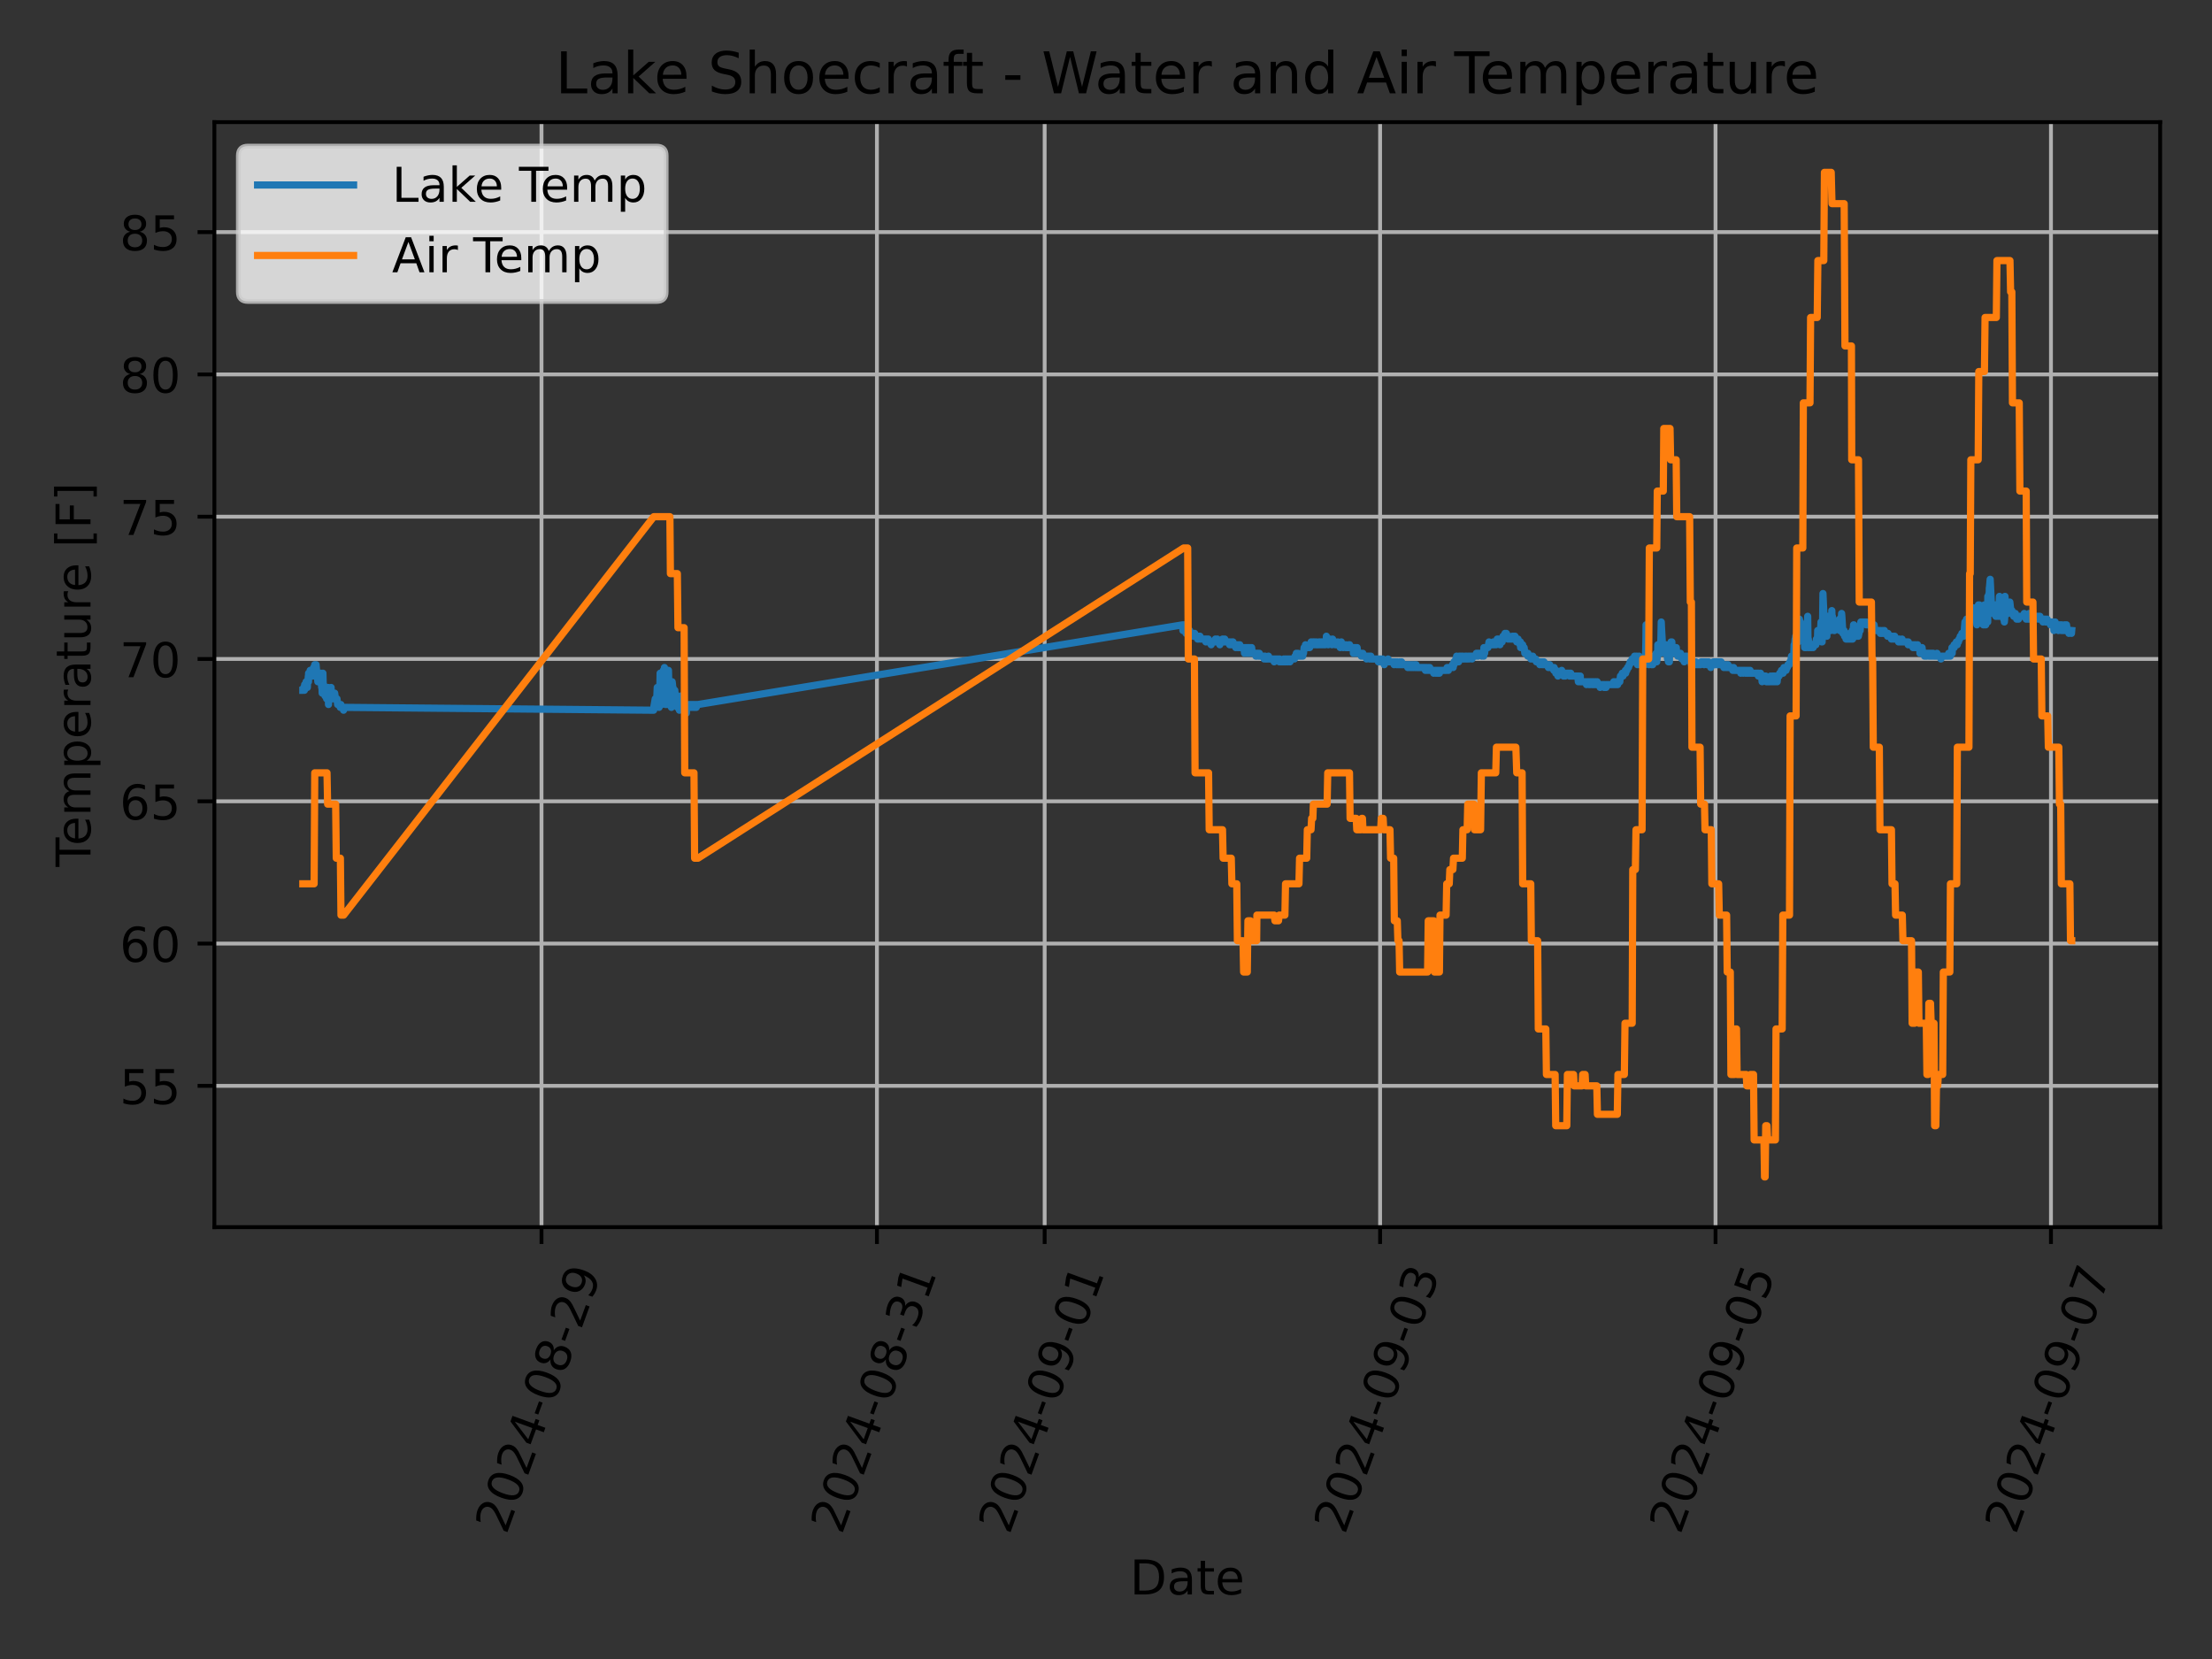 <?xml version="1.0" encoding="utf-8" standalone="no"?>
<!DOCTYPE svg PUBLIC "-//W3C//DTD SVG 1.1//EN"
  "http://www.w3.org/Graphics/SVG/1.1/DTD/svg11.dtd">
<!-- Created with matplotlib (https://matplotlib.org/) -->
<svg height="345.6pt" version="1.1" viewBox="0 0 460.8 345.6" width="460.8pt" xmlns="http://www.w3.org/2000/svg" xmlns:xlink="http://www.w3.org/1999/xlink">
 <rect x="0" y="0" width="460.8" height="345.6" fill="#333333" stroke="none"/>
 <defs>
  <style type="text/css">*{stroke-linecap:butt;stroke-linejoin:round;}</style>
 </defs>
 <g id="figure_1">
  <g id="patch_1">
   <path d="M 0 345.6 
L 460.8 345.6 
L 460.8 0 
L 0 0 
z
" style="fill:none;"/>
  </g>
  <g id="axes_1">
   <g id="patch_2">
    <path d="M 44.66 255.639 
L 450 255.639 
L 450 25.44 
L 44.66 25.44 
z
" style="fill:none;"/>
   </g>
   <g id="matplotlib.axis_1">
    <g id="xtick_1">
     <g id="line2d_1">
      <path clip-path="url(#p82f04aa62f)" d="M 112.805 255.639 
L 112.805 25.44 
" style="fill:none;stroke:#b0b0b0;stroke-linecap:square;stroke-width:0.8;"/>
     </g>
     <g id="line2d_2">
      <defs>
       <path d="M 0 0 
L 0 3.5 
" id="m5190a4f0cf" style="stroke:#000000;stroke-width:0.8;"/>
      </defs>
      <g>
       <use style="stroke:#000000;stroke-width:0.8;" x="112.805" xlink:href="#m5190a4f0cf" y="255.639"/>
      </g>
     </g>
     <g id="text_1">
      <!-- 2024-08-29 -->
      <g transform="translate(105.459 319.848)rotate(-70)scale(0.1 -0.1)">
       <defs>
        <path d="M 19.188 8.297 
L 53.609 8.297 
L 53.609 0 
L 7.328 0 
L 7.328 8.297 
Q 12.938 14.109 22.625 23.891 
Q 32.328 33.688 34.812 36.531 
Q 39.547 41.844 41.422 45.531 
Q 43.312 49.219 43.312 52.781 
Q 43.312 58.594 39.234 62.25 
Q 35.156 65.922 28.609 65.922 
Q 23.969 65.922 18.812 64.312 
Q 13.672 62.703 7.812 59.422 
L 7.812 69.391 
Q 13.766 71.781 18.938 73 
Q 24.125 74.219 28.422 74.219 
Q 39.75 74.219 46.484 68.547 
Q 53.219 62.891 53.219 53.422 
Q 53.219 48.922 51.531 44.891 
Q 49.859 40.875 45.406 35.406 
Q 44.188 33.984 37.641 27.219 
Q 31.109 20.453 19.188 8.297 
z
" id="DejaVuSans-50"/>
        <path d="M 31.781 66.406 
Q 24.172 66.406 20.328 58.906 
Q 16.5 51.422 16.5 36.375 
Q 16.5 21.391 20.328 13.891 
Q 24.172 6.391 31.781 6.391 
Q 39.453 6.391 43.281 13.891 
Q 47.125 21.391 47.125 36.375 
Q 47.125 51.422 43.281 58.906 
Q 39.453 66.406 31.781 66.406 
z
M 31.781 74.219 
Q 44.047 74.219 50.516 64.516 
Q 56.984 54.828 56.984 36.375 
Q 56.984 17.969 50.516 8.266 
Q 44.047 -1.422 31.781 -1.422 
Q 19.531 -1.422 13.062 8.266 
Q 6.594 17.969 6.594 36.375 
Q 6.594 54.828 13.062 64.516 
Q 19.531 74.219 31.781 74.219 
z
" id="DejaVuSans-48"/>
        <path d="M 37.797 64.312 
L 12.891 25.391 
L 37.797 25.391 
z
M 35.203 72.906 
L 47.609 72.906 
L 47.609 25.391 
L 58.016 25.391 
L 58.016 17.188 
L 47.609 17.188 
L 47.609 0 
L 37.797 0 
L 37.797 17.188 
L 4.891 17.188 
L 4.891 26.703 
z
" id="DejaVuSans-52"/>
        <path d="M 4.891 31.391 
L 31.203 31.391 
L 31.203 23.391 
L 4.891 23.391 
z
" id="DejaVuSans-45"/>
        <path d="M 31.781 34.625 
Q 24.75 34.625 20.719 30.859 
Q 16.703 27.094 16.703 20.516 
Q 16.703 13.922 20.719 10.156 
Q 24.75 6.391 31.781 6.391 
Q 38.812 6.391 42.859 10.172 
Q 46.922 13.969 46.922 20.516 
Q 46.922 27.094 42.891 30.859 
Q 38.875 34.625 31.781 34.625 
z
M 21.922 38.812 
Q 15.578 40.375 12.031 44.719 
Q 8.5 49.078 8.5 55.328 
Q 8.5 64.062 14.719 69.141 
Q 20.953 74.219 31.781 74.219 
Q 42.672 74.219 48.875 69.141 
Q 55.078 64.062 55.078 55.328 
Q 55.078 49.078 51.531 44.719 
Q 48 40.375 41.703 38.812 
Q 48.828 37.156 52.797 32.312 
Q 56.781 27.484 56.781 20.516 
Q 56.781 9.906 50.312 4.234 
Q 43.844 -1.422 31.781 -1.422 
Q 19.734 -1.422 13.25 4.234 
Q 6.781 9.906 6.781 20.516 
Q 6.781 27.484 10.781 32.312 
Q 14.797 37.156 21.922 38.812 
z
M 18.312 54.391 
Q 18.312 48.734 21.844 45.562 
Q 25.391 42.391 31.781 42.391 
Q 38.141 42.391 41.719 45.562 
Q 45.312 48.734 45.312 54.391 
Q 45.312 60.062 41.719 63.234 
Q 38.141 66.406 31.781 66.406 
Q 25.391 66.406 21.844 63.234 
Q 18.312 60.062 18.312 54.391 
z
" id="DejaVuSans-56"/>
        <path d="M 10.984 1.516 
L 10.984 10.5 
Q 14.703 8.734 18.5 7.812 
Q 22.312 6.891 25.984 6.891 
Q 35.75 6.891 40.891 13.453 
Q 46.047 20.016 46.781 33.406 
Q 43.953 29.203 39.594 26.953 
Q 35.25 24.703 29.984 24.703 
Q 19.047 24.703 12.672 31.312 
Q 6.297 37.938 6.297 49.422 
Q 6.297 60.641 12.938 67.422 
Q 19.578 74.219 30.609 74.219 
Q 43.266 74.219 49.922 64.516 
Q 56.594 54.828 56.594 36.375 
Q 56.594 19.141 48.406 8.859 
Q 40.234 -1.422 26.422 -1.422 
Q 22.703 -1.422 18.891 -0.688 
Q 15.094 0.047 10.984 1.516 
z
M 30.609 32.422 
Q 37.25 32.422 41.125 36.953 
Q 45.016 41.5 45.016 49.422 
Q 45.016 57.281 41.125 61.844 
Q 37.25 66.406 30.609 66.406 
Q 23.969 66.406 20.094 61.844 
Q 16.219 57.281 16.219 49.422 
Q 16.219 41.5 20.094 36.953 
Q 23.969 32.422 30.609 32.422 
z
" id="DejaVuSans-57"/>
       </defs>
       <use xlink:href="#DejaVuSans-50"/>
       <use x="63.623" xlink:href="#DejaVuSans-48"/>
       <use x="127.246" xlink:href="#DejaVuSans-50"/>
       <use x="190.869" xlink:href="#DejaVuSans-52"/>
       <use x="254.492" xlink:href="#DejaVuSans-45"/>
       <use x="290.576" xlink:href="#DejaVuSans-48"/>
       <use x="354.199" xlink:href="#DejaVuSans-56"/>
       <use x="417.822" xlink:href="#DejaVuSans-45"/>
       <use x="453.906" xlink:href="#DejaVuSans-50"/>
       <use x="517.529" xlink:href="#DejaVuSans-57"/>
      </g>
     </g>
    </g>
    <g id="xtick_2">
     <g id="line2d_3">
      <path clip-path="url(#p82f04aa62f)" d="M 182.682 255.639 
L 182.682 25.44 
" style="fill:none;stroke:#b0b0b0;stroke-linecap:square;stroke-width:0.8;"/>
     </g>
     <g id="line2d_4">
      <g>
       <use style="stroke:#000000;stroke-width:0.8;" x="182.682" xlink:href="#m5190a4f0cf" y="255.639"/>
      </g>
     </g>
     <g id="text_2">
      <!-- 2024-08-31 -->
      <g transform="translate(175.337 319.848)rotate(-70)scale(0.1 -0.1)">
       <defs>
        <path d="M 40.578 39.312 
Q 47.656 37.797 51.625 33 
Q 55.609 28.219 55.609 21.188 
Q 55.609 10.406 48.188 4.484 
Q 40.766 -1.422 27.094 -1.422 
Q 22.516 -1.422 17.656 -0.516 
Q 12.797 0.391 7.625 2.203 
L 7.625 11.719 
Q 11.719 9.328 16.594 8.109 
Q 21.484 6.891 26.812 6.891 
Q 36.078 6.891 40.938 10.547 
Q 45.797 14.203 45.797 21.188 
Q 45.797 27.641 41.281 31.266 
Q 36.766 34.906 28.719 34.906 
L 20.219 34.906 
L 20.219 43.016 
L 29.109 43.016 
Q 36.375 43.016 40.234 45.922 
Q 44.094 48.828 44.094 54.297 
Q 44.094 59.906 40.109 62.906 
Q 36.141 65.922 28.719 65.922 
Q 24.656 65.922 20.016 65.031 
Q 15.375 64.156 9.812 62.312 
L 9.812 71.094 
Q 15.438 72.656 20.344 73.438 
Q 25.25 74.219 29.594 74.219 
Q 40.828 74.219 47.359 69.109 
Q 53.906 64.016 53.906 55.328 
Q 53.906 49.266 50.438 45.094 
Q 46.969 40.922 40.578 39.312 
z
" id="DejaVuSans-51"/>
        <path d="M 12.406 8.297 
L 28.516 8.297 
L 28.516 63.922 
L 10.984 60.406 
L 10.984 69.391 
L 28.422 72.906 
L 38.281 72.906 
L 38.281 8.297 
L 54.391 8.297 
L 54.391 0 
L 12.406 0 
z
" id="DejaVuSans-49"/>
       </defs>
       <use xlink:href="#DejaVuSans-50"/>
       <use x="63.623" xlink:href="#DejaVuSans-48"/>
       <use x="127.246" xlink:href="#DejaVuSans-50"/>
       <use x="190.869" xlink:href="#DejaVuSans-52"/>
       <use x="254.492" xlink:href="#DejaVuSans-45"/>
       <use x="290.576" xlink:href="#DejaVuSans-48"/>
       <use x="354.199" xlink:href="#DejaVuSans-56"/>
       <use x="417.822" xlink:href="#DejaVuSans-45"/>
       <use x="453.906" xlink:href="#DejaVuSans-51"/>
       <use x="517.529" xlink:href="#DejaVuSans-49"/>
      </g>
     </g>
    </g>
    <g id="xtick_3">
     <g id="line2d_5">
      <path clip-path="url(#p82f04aa62f)" d="M 217.621 255.639 
L 217.621 25.44 
" style="fill:none;stroke:#b0b0b0;stroke-linecap:square;stroke-width:0.8;"/>
     </g>
     <g id="line2d_6">
      <g>
       <use style="stroke:#000000;stroke-width:0.8;" x="217.621" xlink:href="#m5190a4f0cf" y="255.639"/>
      </g>
     </g>
     <g id="text_3">
      <!-- 2024-09-01 -->
      <g transform="translate(210.276 319.848)rotate(-70)scale(0.1 -0.1)">
       <use xlink:href="#DejaVuSans-50"/>
       <use x="63.623" xlink:href="#DejaVuSans-48"/>
       <use x="127.246" xlink:href="#DejaVuSans-50"/>
       <use x="190.869" xlink:href="#DejaVuSans-52"/>
       <use x="254.492" xlink:href="#DejaVuSans-45"/>
       <use x="290.576" xlink:href="#DejaVuSans-48"/>
       <use x="354.199" xlink:href="#DejaVuSans-57"/>
       <use x="417.822" xlink:href="#DejaVuSans-45"/>
       <use x="453.906" xlink:href="#DejaVuSans-48"/>
       <use x="517.529" xlink:href="#DejaVuSans-49"/>
      </g>
     </g>
    </g>
    <g id="xtick_4">
     <g id="line2d_7">
      <path clip-path="url(#p82f04aa62f)" d="M 287.499 255.639 
L 287.499 25.44 
" style="fill:none;stroke:#b0b0b0;stroke-linecap:square;stroke-width:0.8;"/>
     </g>
     <g id="line2d_8">
      <g>
       <use style="stroke:#000000;stroke-width:0.8;" x="287.499" xlink:href="#m5190a4f0cf" y="255.639"/>
      </g>
     </g>
     <g id="text_4">
      <!-- 2024-09-03 -->
      <g transform="translate(280.153 319.848)rotate(-70)scale(0.1 -0.1)">
       <use xlink:href="#DejaVuSans-50"/>
       <use x="63.623" xlink:href="#DejaVuSans-48"/>
       <use x="127.246" xlink:href="#DejaVuSans-50"/>
       <use x="190.869" xlink:href="#DejaVuSans-52"/>
       <use x="254.492" xlink:href="#DejaVuSans-45"/>
       <use x="290.576" xlink:href="#DejaVuSans-48"/>
       <use x="354.199" xlink:href="#DejaVuSans-57"/>
       <use x="417.822" xlink:href="#DejaVuSans-45"/>
       <use x="453.906" xlink:href="#DejaVuSans-48"/>
       <use x="517.529" xlink:href="#DejaVuSans-51"/>
      </g>
     </g>
    </g>
    <g id="xtick_5">
     <g id="line2d_9">
      <path clip-path="url(#p82f04aa62f)" d="M 357.376 255.639 
L 357.376 25.44 
" style="fill:none;stroke:#b0b0b0;stroke-linecap:square;stroke-width:0.8;"/>
     </g>
     <g id="line2d_10">
      <g>
       <use style="stroke:#000000;stroke-width:0.8;" x="357.376" xlink:href="#m5190a4f0cf" y="255.639"/>
      </g>
     </g>
     <g id="text_5">
      <!-- 2024-09-05 -->
      <g transform="translate(350.031 319.848)rotate(-70)scale(0.1 -0.1)">
       <defs>
        <path d="M 10.797 72.906 
L 49.516 72.906 
L 49.516 64.594 
L 19.828 64.594 
L 19.828 46.734 
Q 21.969 47.469 24.109 47.828 
Q 26.266 48.188 28.422 48.188 
Q 40.625 48.188 47.75 41.5 
Q 54.891 34.812 54.891 23.391 
Q 54.891 11.625 47.562 5.094 
Q 40.234 -1.422 26.906 -1.422 
Q 22.312 -1.422 17.547 -0.641 
Q 12.797 0.141 7.719 1.703 
L 7.719 11.625 
Q 12.109 9.234 16.797 8.062 
Q 21.484 6.891 26.703 6.891 
Q 35.156 6.891 40.078 11.328 
Q 45.016 15.766 45.016 23.391 
Q 45.016 31 40.078 35.438 
Q 35.156 39.891 26.703 39.891 
Q 22.75 39.891 18.812 39.016 
Q 14.891 38.141 10.797 36.281 
z
" id="DejaVuSans-53"/>
       </defs>
       <use xlink:href="#DejaVuSans-50"/>
       <use x="63.623" xlink:href="#DejaVuSans-48"/>
       <use x="127.246" xlink:href="#DejaVuSans-50"/>
       <use x="190.869" xlink:href="#DejaVuSans-52"/>
       <use x="254.492" xlink:href="#DejaVuSans-45"/>
       <use x="290.576" xlink:href="#DejaVuSans-48"/>
       <use x="354.199" xlink:href="#DejaVuSans-57"/>
       <use x="417.822" xlink:href="#DejaVuSans-45"/>
       <use x="453.906" xlink:href="#DejaVuSans-48"/>
       <use x="517.529" xlink:href="#DejaVuSans-53"/>
      </g>
     </g>
    </g>
    <g id="xtick_6">
     <g id="line2d_11">
      <path clip-path="url(#p82f04aa62f)" d="M 427.254 255.639 
L 427.254 25.44 
" style="fill:none;stroke:#b0b0b0;stroke-linecap:square;stroke-width:0.8;"/>
     </g>
     <g id="line2d_12">
      <g>
       <use style="stroke:#000000;stroke-width:0.8;" x="427.254" xlink:href="#m5190a4f0cf" y="255.639"/>
      </g>
     </g>
     <g id="text_6">
      <!-- 2024-09-07 -->
      <g transform="translate(419.908 319.848)rotate(-70)scale(0.1 -0.1)">
       <defs>
        <path d="M 8.203 72.906 
L 55.078 72.906 
L 55.078 68.703 
L 28.609 0 
L 18.312 0 
L 43.219 64.594 
L 8.203 64.594 
z
" id="DejaVuSans-55"/>
       </defs>
       <use xlink:href="#DejaVuSans-50"/>
       <use x="63.623" xlink:href="#DejaVuSans-48"/>
       <use x="127.246" xlink:href="#DejaVuSans-50"/>
       <use x="190.869" xlink:href="#DejaVuSans-52"/>
       <use x="254.492" xlink:href="#DejaVuSans-45"/>
       <use x="290.576" xlink:href="#DejaVuSans-48"/>
       <use x="354.199" xlink:href="#DejaVuSans-57"/>
       <use x="417.822" xlink:href="#DejaVuSans-45"/>
       <use x="453.906" xlink:href="#DejaVuSans-48"/>
       <use x="517.529" xlink:href="#DejaVuSans-55"/>
      </g>
     </g>
    </g>
    <g id="text_7">
     <!-- Date -->
     <g transform="translate(235.379 332.158)scale(0.1 -0.1)">
      <defs>
       <path d="M 19.672 64.797 
L 19.672 8.109 
L 31.594 8.109 
Q 46.688 8.109 53.688 14.938 
Q 60.688 21.781 60.688 36.531 
Q 60.688 51.172 53.688 57.984 
Q 46.688 64.797 31.594 64.797 
z
M 9.812 72.906 
L 30.078 72.906 
Q 51.266 72.906 61.172 64.094 
Q 71.094 55.281 71.094 36.531 
Q 71.094 17.672 61.125 8.828 
Q 51.172 0 30.078 0 
L 9.812 0 
z
" id="DejaVuSans-68"/>
       <path d="M 34.281 27.484 
Q 23.391 27.484 19.188 25 
Q 14.984 22.516 14.984 16.5 
Q 14.984 11.719 18.141 8.906 
Q 21.297 6.109 26.703 6.109 
Q 34.188 6.109 38.703 11.406 
Q 43.219 16.703 43.219 25.484 
L 43.219 27.484 
z
M 52.203 31.203 
L 52.203 0 
L 43.219 0 
L 43.219 8.297 
Q 40.141 3.328 35.547 0.953 
Q 30.953 -1.422 24.312 -1.422 
Q 15.922 -1.422 10.953 3.297 
Q 6 8.016 6 15.922 
Q 6 25.141 12.172 29.828 
Q 18.359 34.516 30.609 34.516 
L 43.219 34.516 
L 43.219 35.406 
Q 43.219 41.609 39.141 45 
Q 35.062 48.391 27.688 48.391 
Q 23 48.391 18.547 47.266 
Q 14.109 46.141 10.016 43.891 
L 10.016 52.203 
Q 14.938 54.109 19.578 55.047 
Q 24.219 56 28.609 56 
Q 40.484 56 46.344 49.844 
Q 52.203 43.703 52.203 31.203 
z
" id="DejaVuSans-97"/>
       <path d="M 18.312 70.219 
L 18.312 54.688 
L 36.812 54.688 
L 36.812 47.703 
L 18.312 47.703 
L 18.312 18.016 
Q 18.312 11.328 20.141 9.422 
Q 21.969 7.516 27.594 7.516 
L 36.812 7.516 
L 36.812 0 
L 27.594 0 
Q 17.188 0 13.234 3.875 
Q 9.281 7.766 9.281 18.016 
L 9.281 47.703 
L 2.688 47.703 
L 2.688 54.688 
L 9.281 54.688 
L 9.281 70.219 
z
" id="DejaVuSans-116"/>
       <path d="M 56.203 29.594 
L 56.203 25.203 
L 14.891 25.203 
Q 15.484 15.922 20.484 11.062 
Q 25.484 6.203 34.422 6.203 
Q 39.594 6.203 44.453 7.469 
Q 49.312 8.734 54.109 11.281 
L 54.109 2.781 
Q 49.266 0.734 44.188 -0.344 
Q 39.109 -1.422 33.891 -1.422 
Q 20.797 -1.422 13.156 6.188 
Q 5.516 13.812 5.516 26.812 
Q 5.516 40.234 12.766 48.109 
Q 20.016 56 32.328 56 
Q 43.359 56 49.781 48.891 
Q 56.203 41.797 56.203 29.594 
z
M 47.219 32.234 
Q 47.125 39.594 43.094 43.984 
Q 39.062 48.391 32.422 48.391 
Q 24.906 48.391 20.391 44.141 
Q 15.875 39.891 15.188 32.172 
z
" id="DejaVuSans-101"/>
      </defs>
      <use xlink:href="#DejaVuSans-68"/>
      <use x="77.002" xlink:href="#DejaVuSans-97"/>
      <use x="138.281" xlink:href="#DejaVuSans-116"/>
      <use x="177.49" xlink:href="#DejaVuSans-101"/>
     </g>
    </g>
   </g>
   <g id="matplotlib.axis_2">
    <g id="ytick_1">
     <g id="line2d_13">
      <path clip-path="url(#p82f04aa62f)" d="M 44.66 226.204 
L 450 226.204 
" style="fill:none;stroke:#b0b0b0;stroke-linecap:square;stroke-width:0.8;"/>
     </g>
     <g id="line2d_14">
      <defs>
       <path d="M 0 0 
L -3.5 0 
" id="mb1e116a4f5" style="stroke:#000000;stroke-width:0.8;"/>
      </defs>
      <g>
       <use style="stroke:#000000;stroke-width:0.8;" x="44.66" xlink:href="#mb1e116a4f5" y="226.204"/>
      </g>
     </g>
     <g id="text_8">
      <!-- 55 -->
      <g transform="translate(24.935 230.004)scale(0.1 -0.1)">
       <use xlink:href="#DejaVuSans-53"/>
       <use x="63.623" xlink:href="#DejaVuSans-53"/>
      </g>
     </g>
    </g>
    <g id="ytick_2">
     <g id="line2d_15">
      <path clip-path="url(#p82f04aa62f)" d="M 44.66 196.562 
L 450 196.562 
" style="fill:none;stroke:#b0b0b0;stroke-linecap:square;stroke-width:0.8;"/>
     </g>
     <g id="line2d_16">
      <g>
       <use style="stroke:#000000;stroke-width:0.8;" x="44.66" xlink:href="#mb1e116a4f5" y="196.562"/>
      </g>
     </g>
     <g id="text_9">
      <!-- 60 -->
      <g transform="translate(24.935 200.362)scale(0.1 -0.1)">
       <defs>
        <path d="M 33.016 40.375 
Q 26.375 40.375 22.484 35.828 
Q 18.609 31.297 18.609 23.391 
Q 18.609 15.531 22.484 10.953 
Q 26.375 6.391 33.016 6.391 
Q 39.656 6.391 43.531 10.953 
Q 47.406 15.531 47.406 23.391 
Q 47.406 31.297 43.531 35.828 
Q 39.656 40.375 33.016 40.375 
z
M 52.594 71.297 
L 52.594 62.312 
Q 48.875 64.062 45.094 64.984 
Q 41.312 65.922 37.594 65.922 
Q 27.828 65.922 22.672 59.328 
Q 17.531 52.734 16.797 39.406 
Q 19.672 43.656 24.016 45.922 
Q 28.375 48.188 33.594 48.188 
Q 44.578 48.188 50.953 41.516 
Q 57.328 34.859 57.328 23.391 
Q 57.328 12.156 50.688 5.359 
Q 44.047 -1.422 33.016 -1.422 
Q 20.359 -1.422 13.672 8.266 
Q 6.984 17.969 6.984 36.375 
Q 6.984 53.656 15.188 63.938 
Q 23.391 74.219 37.203 74.219 
Q 40.922 74.219 44.703 73.484 
Q 48.484 72.75 52.594 71.297 
z
" id="DejaVuSans-54"/>
       </defs>
       <use xlink:href="#DejaVuSans-54"/>
       <use x="63.623" xlink:href="#DejaVuSans-48"/>
      </g>
     </g>
    </g>
    <g id="ytick_3">
     <g id="line2d_17">
      <path clip-path="url(#p82f04aa62f)" d="M 44.66 166.921 
L 450 166.921 
" style="fill:none;stroke:#b0b0b0;stroke-linecap:square;stroke-width:0.8;"/>
     </g>
     <g id="line2d_18">
      <g>
       <use style="stroke:#000000;stroke-width:0.8;" x="44.66" xlink:href="#mb1e116a4f5" y="166.921"/>
      </g>
     </g>
     <g id="text_10">
      <!-- 65 -->
      <g transform="translate(24.935 170.72)scale(0.1 -0.1)">
       <use xlink:href="#DejaVuSans-54"/>
       <use x="63.623" xlink:href="#DejaVuSans-53"/>
      </g>
     </g>
    </g>
    <g id="ytick_4">
     <g id="line2d_19">
      <path clip-path="url(#p82f04aa62f)" d="M 44.66 137.279 
L 450 137.279 
" style="fill:none;stroke:#b0b0b0;stroke-linecap:square;stroke-width:0.8;"/>
     </g>
     <g id="line2d_20">
      <g>
       <use style="stroke:#000000;stroke-width:0.8;" x="44.66" xlink:href="#mb1e116a4f5" y="137.279"/>
      </g>
     </g>
     <g id="text_11">
      <!-- 70 -->
      <g transform="translate(24.935 141.078)scale(0.1 -0.1)">
       <use xlink:href="#DejaVuSans-55"/>
       <use x="63.623" xlink:href="#DejaVuSans-48"/>
      </g>
     </g>
    </g>
    <g id="ytick_5">
     <g id="line2d_21">
      <path clip-path="url(#p82f04aa62f)" d="M 44.66 107.637 
L 450 107.637 
" style="fill:none;stroke:#b0b0b0;stroke-linecap:square;stroke-width:0.8;"/>
     </g>
     <g id="line2d_22">
      <g>
       <use style="stroke:#000000;stroke-width:0.8;" x="44.66" xlink:href="#mb1e116a4f5" y="107.637"/>
      </g>
     </g>
     <g id="text_12">
      <!-- 75 -->
      <g transform="translate(24.935 111.436)scale(0.1 -0.1)">
       <use xlink:href="#DejaVuSans-55"/>
       <use x="63.623" xlink:href="#DejaVuSans-53"/>
      </g>
     </g>
    </g>
    <g id="ytick_6">
     <g id="line2d_23">
      <path clip-path="url(#p82f04aa62f)" d="M 44.66 77.995 
L 450 77.995 
" style="fill:none;stroke:#b0b0b0;stroke-linecap:square;stroke-width:0.8;"/>
     </g>
     <g id="line2d_24">
      <g>
       <use style="stroke:#000000;stroke-width:0.8;" x="44.66" xlink:href="#mb1e116a4f5" y="77.995"/>
      </g>
     </g>
     <g id="text_13">
      <!-- 80 -->
      <g transform="translate(24.935 81.794)scale(0.1 -0.1)">
       <use xlink:href="#DejaVuSans-56"/>
       <use x="63.623" xlink:href="#DejaVuSans-48"/>
      </g>
     </g>
    </g>
    <g id="ytick_7">
     <g id="line2d_25">
      <path clip-path="url(#p82f04aa62f)" d="M 44.66 48.353 
L 450 48.353 
" style="fill:none;stroke:#b0b0b0;stroke-linecap:square;stroke-width:0.8;"/>
     </g>
     <g id="line2d_26">
      <g>
       <use style="stroke:#000000;stroke-width:0.8;" x="44.66" xlink:href="#mb1e116a4f5" y="48.353"/>
      </g>
     </g>
     <g id="text_14">
      <!-- 85 -->
      <g transform="translate(24.935 52.152)scale(0.1 -0.1)">
       <use xlink:href="#DejaVuSans-56"/>
       <use x="63.623" xlink:href="#DejaVuSans-53"/>
      </g>
     </g>
    </g>
    <g id="text_15">
     <!-- Temperature [F] -->
     <g transform="translate(18.855 180.575)rotate(-90)scale(0.1 -0.1)">
      <defs>
       <path d="M -0.297 72.906 
L 61.375 72.906 
L 61.375 64.594 
L 35.5 64.594 
L 35.5 0 
L 25.594 0 
L 25.594 64.594 
L -0.297 64.594 
z
" id="DejaVuSans-84"/>
       <path d="M 52 44.188 
Q 55.375 50.25 60.062 53.125 
Q 64.75 56 71.094 56 
Q 79.641 56 84.281 50.016 
Q 88.922 44.047 88.922 33.016 
L 88.922 0 
L 79.891 0 
L 79.891 32.719 
Q 79.891 40.578 77.094 44.375 
Q 74.312 48.188 68.609 48.188 
Q 61.625 48.188 57.562 43.547 
Q 53.516 38.922 53.516 30.906 
L 53.516 0 
L 44.484 0 
L 44.484 32.719 
Q 44.484 40.625 41.703 44.406 
Q 38.922 48.188 33.109 48.188 
Q 26.219 48.188 22.156 43.531 
Q 18.109 38.875 18.109 30.906 
L 18.109 0 
L 9.078 0 
L 9.078 54.688 
L 18.109 54.688 
L 18.109 46.188 
Q 21.188 51.219 25.484 53.609 
Q 29.781 56 35.688 56 
Q 41.656 56 45.828 52.969 
Q 50 49.953 52 44.188 
z
" id="DejaVuSans-109"/>
       <path d="M 18.109 8.203 
L 18.109 -20.797 
L 9.078 -20.797 
L 9.078 54.688 
L 18.109 54.688 
L 18.109 46.391 
Q 20.953 51.266 25.266 53.625 
Q 29.594 56 35.594 56 
Q 45.562 56 51.781 48.094 
Q 58.016 40.188 58.016 27.297 
Q 58.016 14.406 51.781 6.484 
Q 45.562 -1.422 35.594 -1.422 
Q 29.594 -1.422 25.266 0.953 
Q 20.953 3.328 18.109 8.203 
z
M 48.688 27.297 
Q 48.688 37.203 44.609 42.844 
Q 40.531 48.484 33.406 48.484 
Q 26.266 48.484 22.188 42.844 
Q 18.109 37.203 18.109 27.297 
Q 18.109 17.391 22.188 11.75 
Q 26.266 6.109 33.406 6.109 
Q 40.531 6.109 44.609 11.75 
Q 48.688 17.391 48.688 27.297 
z
" id="DejaVuSans-112"/>
       <path d="M 41.109 46.297 
Q 39.594 47.172 37.812 47.578 
Q 36.031 48 33.891 48 
Q 26.266 48 22.188 43.047 
Q 18.109 38.094 18.109 28.812 
L 18.109 0 
L 9.078 0 
L 9.078 54.688 
L 18.109 54.688 
L 18.109 46.188 
Q 20.953 51.172 25.484 53.578 
Q 30.031 56 36.531 56 
Q 37.453 56 38.578 55.875 
Q 39.703 55.766 41.062 55.516 
z
" id="DejaVuSans-114"/>
       <path d="M 8.5 21.578 
L 8.5 54.688 
L 17.484 54.688 
L 17.484 21.922 
Q 17.484 14.156 20.5 10.266 
Q 23.531 6.391 29.594 6.391 
Q 36.859 6.391 41.078 11.031 
Q 45.312 15.672 45.312 23.688 
L 45.312 54.688 
L 54.297 54.688 
L 54.297 0 
L 45.312 0 
L 45.312 8.406 
Q 42.047 3.422 37.719 1 
Q 33.406 -1.422 27.688 -1.422 
Q 18.266 -1.422 13.375 4.438 
Q 8.5 10.297 8.5 21.578 
z
M 31.109 56 
z
" id="DejaVuSans-117"/>
       <path id="DejaVuSans-32"/>
       <path d="M 8.594 75.984 
L 29.297 75.984 
L 29.297 69 
L 17.578 69 
L 17.578 -6.203 
L 29.297 -6.203 
L 29.297 -13.188 
L 8.594 -13.188 
z
" id="DejaVuSans-91"/>
       <path d="M 9.812 72.906 
L 51.703 72.906 
L 51.703 64.594 
L 19.672 64.594 
L 19.672 43.109 
L 48.578 43.109 
L 48.578 34.812 
L 19.672 34.812 
L 19.672 0 
L 9.812 0 
z
" id="DejaVuSans-70"/>
       <path d="M 30.422 75.984 
L 30.422 -13.188 
L 9.719 -13.188 
L 9.719 -6.203 
L 21.391 -6.203 
L 21.391 69 
L 9.719 69 
L 9.719 75.984 
z
" id="DejaVuSans-93"/>
      </defs>
      <use xlink:href="#DejaVuSans-84"/>
      <use x="44.084" xlink:href="#DejaVuSans-101"/>
      <use x="105.607" xlink:href="#DejaVuSans-109"/>
      <use x="203.02" xlink:href="#DejaVuSans-112"/>
      <use x="266.496" xlink:href="#DejaVuSans-101"/>
      <use x="328.02" xlink:href="#DejaVuSans-114"/>
      <use x="369.133" xlink:href="#DejaVuSans-97"/>
      <use x="430.412" xlink:href="#DejaVuSans-116"/>
      <use x="469.621" xlink:href="#DejaVuSans-117"/>
      <use x="533" xlink:href="#DejaVuSans-114"/>
      <use x="571.863" xlink:href="#DejaVuSans-101"/>
      <use x="633.387" xlink:href="#DejaVuSans-32"/>
      <use x="665.174" xlink:href="#DejaVuSans-91"/>
      <use x="704.188" xlink:href="#DejaVuSans-70"/>
      <use x="761.707" xlink:href="#DejaVuSans-93"/>
     </g>
    </g>
   </g>
   <g id="line2d_27">
    <path clip-path="url(#p82f04aa62f)" d="M 63.085 143.8 
L 63.138 143.8 
L 63.264 143.207 
L 63.39 143.207 
L 63.415 143.8 
L 63.466 142.614 
L 63.491 143.207 
L 63.516 143.207 
L 63.643 142.614 
L 63.695 142.614 
L 63.772 142.021 
L 63.797 142.614 
L 63.875 142.614 
L 63.925 143.207 
L 63.95 142.614 
L 64.028 143.207 
L 64.078 142.021 
L 64.13 142.021 
L 64.233 140.836 
L 64.258 142.021 
L 64.284 140.243 
L 64.335 140.836 
L 64.462 140.243 
L 64.487 140.243 
L 64.617 139.65 
L 64.718 140.836 
L 64.847 139.65 
L 65 140.836 
L 65.025 140.836 
L 65.05 140.243 
L 65.128 140.836 
L 65.154 140.836 
L 65.334 139.057 
L 65.412 140.243 
L 65.438 139.057 
L 65.542 139.057 
L 65.568 138.464 
L 65.619 139.057 
L 65.645 139.65 
L 65.713 139.057 
L 65.79 139.057 
L 65.842 138.464 
L 65.895 139.057 
L 66.025 140.836 
L 66.05 140.243 
L 66.077 140.243 
L 66.212 142.021 
L 66.34 140.836 
L 66.443 140.243 
L 66.495 140.836 
L 66.546 140.243 
L 66.571 140.243 
L 66.623 142.021 
L 66.675 140.243 
L 66.7 140.243 
L 66.83 142.021 
L 66.855 140.243 
L 66.932 142.021 
L 67.009 143.207 
L 67.036 142.021 
L 67.061 140.836 
L 67.086 143.207 
L 67.112 144.393 
L 67.164 142.021 
L 67.189 142.614 
L 67.27 140.243 
L 67.373 144.393 
L 67.398 142.614 
L 67.425 142.614 
L 67.505 144.393 
L 67.555 143.8 
L 67.709 144.986 
L 67.941 144.986 
L 68.043 145.578 
L 68.121 144.986 
L 68.146 145.578 
L 68.172 145.578 
L 68.222 144.393 
L 68.274 145.578 
L 68.301 145.578 
L 68.378 143.207 
L 68.405 144.986 
L 68.431 146.764 
L 68.509 145.578 
L 68.56 145.578 
L 68.715 143.8 
L 68.844 144.393 
L 68.869 144.393 
L 68.946 144.986 
L 68.971 143.207 
L 69.049 145.578 
L 69.074 144.393 
L 69.101 144.393 
L 69.228 145.578 
L 69.253 144.393 
L 69.329 144.986 
L 69.433 144.986 
L 69.564 145.578 
L 69.72 144.393 
L 69.873 145.578 
L 70.205 145.578 
L 70.334 146.764 
L 70.775 146.764 
L 70.879 147.357 
L 71.007 146.764 
L 71.135 147.357 
L 71.544 147.357 
L 71.569 147.95 
L 71.594 147.357 
L 136.163 147.95 
L 136.189 147.357 
L 136.494 145.578 
L 136.626 147.357 
L 136.652 145.578 
L 136.714 147.357 
L 136.835 144.986 
L 136.915 143.207 
L 136.94 144.986 
L 136.999 144.986 
L 137.167 146.764 
L 137.275 146.764 
L 137.3 147.357 
L 137.326 145.578 
L 137.352 145.578 
L 137.378 146.764 
L 137.404 144.986 
L 137.432 144.986 
L 137.514 140.243 
L 137.561 143.207 
L 137.695 145.578 
L 137.724 144.393 
L 137.801 145.578 
L 137.826 145.578 
L 137.865 146.764 
L 137.916 145.578 
L 137.947 144.986 
L 137.998 145.578 
L 138.054 145.578 
L 138.185 139.65 
L 138.312 145.578 
L 138.414 139.057 
L 138.491 140.243 
L 138.592 144.986 
L 138.656 146.764 
L 138.681 144.986 
L 138.801 144.393 
L 138.853 144.393 
L 138.879 143.8 
L 138.904 144.393 
L 139.008 146.764 
L 139.033 145.578 
L 139.09 145.578 
L 139.253 139.65 
L 139.392 145.578 
L 139.424 146.764 
L 139.449 144.393 
L 139.477 144.986 
L 139.503 144.393 
L 139.553 145.578 
L 139.579 145.578 
L 139.605 146.764 
L 139.63 144.986 
L 139.657 145.578 
L 139.76 145.578 
L 139.786 144.393 
L 139.84 145.578 
L 139.866 147.357 
L 139.917 144.986 
L 139.968 144.986 
L 139.994 145.578 
L 140.022 142.021 
L 140.101 142.614 
L 140.154 144.986 
L 140.206 143.207 
L 140.359 144.986 
L 140.492 144.393 
L 140.569 143.8 
L 140.619 144.986 
L 140.644 144.986 
L 140.669 144.393 
L 140.746 144.986 
L 140.899 146.764 
L 140.924 145.578 
L 141 146.764 
L 141.128 147.357 
L 141.461 147.357 
L 141.538 147.95 
L 141.564 147.357 
L 141.821 147.357 
L 141.846 144.986 
L 141.923 146.764 
L 141.974 146.764 
L 142.106 147.357 
L 142.157 147.357 
L 142.182 146.764 
L 142.258 147.357 
L 142.283 147.357 
L 142.412 147.95 
L 142.959 147.95 
L 142.986 148.543 
L 143.011 147.95 
L 143.149 147.357 
L 143.417 147.357 
L 143.546 146.764 
L 143.932 146.764 
L 143.957 147.357 
L 144.033 146.764 
L 144.24 146.764 
L 144.318 147.357 
L 144.343 146.764 
L 144.52 146.764 
L 144.596 147.357 
L 144.621 146.764 
L 144.673 146.764 
L 144.801 147.357 
L 144.826 147.357 
L 144.952 146.764 
L 144.977 146.764 
L 145.052 147.357 
L 145.078 146.764 
L 145.414 146.764 
L 246.363 130.165 
L 246.422 131.35 
L 246.544 131.35 
L 246.569 130.165 
L 246.621 131.35 
L 246.704 131.35 
L 246.73 130.165 
L 246.812 131.35 
L 247.017 131.35 
L 247.069 131.943 
L 247.12 131.35 
L 247.253 131.35 
L 247.279 131.943 
L 247.335 131.35 
L 247.365 131.35 
L 247.468 131.943 
L 247.52 131.943 
L 247.545 131.35 
L 247.621 131.943 
L 247.697 131.943 
L 247.773 131.35 
L 247.798 131.943 
L 247.836 131.35 
L 247.899 131.943 
L 248.438 131.943 
L 248.564 132.536 
L 248.641 131.943 
L 248.667 132.536 
L 248.693 132.536 
L 248.824 131.943 
L 248.878 131.943 
L 249.004 132.536 
L 249.468 132.536 
L 249.493 133.129 
L 249.569 132.536 
L 249.649 132.536 
L 249.677 133.129 
L 249.74 132.536 
L 249.975 132.536 
L 250.106 133.129 
L 251.17 133.129 
L 251.196 133.722 
L 251.248 133.129 
L 251.481 133.129 
L 251.587 133.722 
L 251.717 133.129 
L 251.845 133.722 
L 252.187 133.722 
L 252.308 134.315 
L 252.435 133.722 
L 253.158 133.722 
L 253.183 133.129 
L 253.261 133.722 
L 253.417 133.722 
L 253.546 133.129 
L 253.597 133.129 
L 253.725 133.722 
L 254.087 133.722 
L 254.112 134.315 
L 254.187 133.722 
L 254.645 133.722 
L 254.67 133.129 
L 254.748 133.722 
L 254.798 133.722 
L 254.831 133.129 
L 254.887 133.722 
L 255.116 133.722 
L 255.142 133.129 
L 255.219 133.722 
L 256.019 133.722 
L 256.148 134.315 
L 256.173 134.315 
L 256.279 133.722 
L 256.392 134.315 
L 256.521 133.722 
L 256.623 134.315 
L 256.752 133.722 
L 256.855 133.722 
L 256.981 134.315 
L 257.407 134.315 
L 257.432 134.907 
L 257.507 134.315 
L 257.796 134.315 
L 257.874 134.907 
L 257.901 134.315 
L 257.952 134.315 
L 258.029 134.907 
L 258.054 134.315 
L 258.109 134.315 
L 258.242 134.907 
L 258.269 134.315 
L 258.353 134.907 
L 259.126 134.907 
L 259.258 136.093 
L 259.388 134.907 
L 259.651 134.907 
L 259.702 136.093 
L 259.755 134.907 
L 259.968 134.907 
L 260.071 136.093 
L 260.197 134.907 
L 260.326 136.093 
L 260.459 134.907 
L 260.484 134.907 
L 260.612 136.093 
L 260.742 134.907 
L 260.871 136.093 
L 261.542 136.093 
L 261.621 136.686 
L 261.646 136.093 
L 261.78 136.093 
L 261.807 136.686 
L 261.832 136.093 
L 262.111 136.093 
L 262.215 136.686 
L 262.345 136.093 
L 262.475 136.686 
L 263.276 136.686 
L 263.353 137.279 
L 263.38 136.686 
L 263.406 136.686 
L 263.483 137.279 
L 263.508 136.686 
L 263.533 136.686 
L 263.661 137.279 
L 264.147 137.279 
L 264.251 136.686 
L 264.379 137.279 
L 265.411 137.279 
L 265.436 137.872 
L 265.52 137.279 
L 266.399 137.279 
L 266.507 137.872 
L 266.585 137.279 
L 266.727 137.872 
L 267.409 137.872 
L 267.434 137.279 
L 267.512 137.872 
L 267.618 137.872 
L 267.694 137.279 
L 267.72 137.872 
L 267.825 137.872 
L 267.956 137.279 
L 268.058 137.279 
L 268.083 137.872 
L 268.161 137.279 
L 268.213 137.279 
L 268.319 137.872 
L 268.448 137.279 
L 268.626 137.279 
L 268.734 137.872 
L 268.864 137.279 
L 269.656 137.279 
L 269.785 136.686 
L 269.993 136.686 
L 270.045 136.093 
L 270.097 136.686 
L 270.228 136.686 
L 270.286 136.093 
L 270.339 136.686 
L 270.364 136.686 
L 270.391 136.093 
L 270.467 136.686 
L 271.172 136.686 
L 271.302 136.093 
L 271.36 136.093 
L 271.386 136.686 
L 271.461 136.093 
L 271.541 136.093 
L 271.67 134.907 
L 271.904 134.907 
L 271.955 134.315 
L 272.007 134.907 
L 272.598 134.907 
L 272.674 134.315 
L 272.7 134.907 
L 272.829 134.907 
L 272.956 134.315 
L 273.008 134.315 
L 273.134 133.722 
L 273.16 133.722 
L 273.288 134.315 
L 273.338 134.315 
L 273.466 133.722 
L 273.543 134.315 
L 273.575 133.722 
L 273.736 133.722 
L 273.864 134.315 
L 273.891 134.315 
L 273.996 133.722 
L 274.129 134.315 
L 274.211 134.315 
L 274.236 133.722 
L 274.313 134.315 
L 274.653 134.315 
L 274.756 133.722 
L 274.808 134.315 
L 274.86 133.722 
L 274.914 133.722 
L 275.046 134.315 
L 275.153 133.722 
L 275.232 134.315 
L 275.26 133.722 
L 275.392 133.722 
L 275.522 134.315 
L 275.653 133.722 
L 275.811 133.722 
L 275.839 134.315 
L 275.9 133.722 
L 276.007 133.722 
L 276.032 134.315 
L 276.112 133.722 
L 276.285 133.722 
L 276.31 132.536 
L 276.387 133.129 
L 276.437 133.129 
L 276.565 133.722 
L 276.642 133.722 
L 276.693 134.315 
L 276.745 133.722 
L 276.872 133.129 
L 276.923 133.129 
L 276.949 133.722 
L 277.026 133.129 
L 277.053 133.129 
L 277.184 133.722 
L 277.447 133.722 
L 277.472 134.315 
L 277.524 133.722 
L 277.603 133.129 
L 277.628 133.722 
L 278.044 133.722 
L 278.172 134.315 
L 278.199 134.315 
L 278.225 133.722 
L 278.3 134.315 
L 278.582 134.315 
L 278.686 133.722 
L 278.856 134.315 
L 279.114 134.315 
L 279.189 134.907 
L 279.214 134.315 
L 279.395 134.315 
L 279.422 133.722 
L 279.498 134.315 
L 279.784 134.315 
L 279.81 134.907 
L 279.886 134.315 
L 280.21 134.315 
L 280.314 134.907 
L 280.417 134.315 
L 280.548 134.907 
L 280.939 134.907 
L 280.99 134.315 
L 281.044 134.907 
L 281.121 134.907 
L 281.147 134.315 
L 281.224 134.907 
L 281.908 134.907 
L 281.934 136.093 
L 281.997 134.907 
L 282.048 134.907 
L 282.134 136.093 
L 282.242 134.907 
L 282.373 136.093 
L 282.398 136.093 
L 282.423 134.907 
L 282.5 136.093 
L 282.613 136.093 
L 282.717 134.907 
L 282.86 136.093 
L 283.493 136.093 
L 283.586 136.686 
L 283.717 136.093 
L 283.743 136.093 
L 283.873 136.686 
L 283.898 136.093 
L 283.961 136.686 
L 284.659 136.686 
L 284.684 137.279 
L 284.76 136.686 
L 285.174 136.686 
L 285.302 137.279 
L 285.38 136.686 
L 285.407 137.279 
L 285.459 137.279 
L 285.564 136.686 
L 285.7 137.279 
L 287.11 137.279 
L 287.138 137.872 
L 287.221 137.279 
L 287.274 137.279 
L 287.326 137.872 
L 287.38 137.279 
L 287.408 137.279 
L 287.514 137.872 
L 287.54 137.279 
L 287.619 137.872 
L 287.876 137.872 
L 287.902 137.279 
L 287.98 137.872 
L 288.056 137.872 
L 288.081 137.279 
L 288.157 137.872 
L 288.34 137.872 
L 288.367 138.464 
L 288.444 137.872 
L 289.125 137.872 
L 289.151 137.279 
L 289.232 137.872 
L 290.383 137.872 
L 290.409 138.464 
L 290.489 137.872 
L 290.86 137.872 
L 290.947 138.464 
L 291.077 137.872 
L 291.102 137.872 
L 291.233 138.464 
L 291.525 138.464 
L 291.55 137.872 
L 291.629 138.464 
L 291.943 138.464 
L 291.971 137.872 
L 292.047 138.464 
L 293.231 138.464 
L 293.259 139.057 
L 293.335 138.464 
L 293.413 138.464 
L 293.44 139.057 
L 293.521 138.464 
L 293.673 138.464 
L 293.774 139.057 
L 293.883 138.464 
L 293.988 139.057 
L 294.013 138.464 
L 294.09 139.057 
L 294.115 139.057 
L 294.243 138.464 
L 294.374 139.057 
L 294.479 139.057 
L 294.582 138.464 
L 294.686 139.057 
L 294.711 138.464 
L 294.79 139.057 
L 294.971 139.057 
L 294.998 138.464 
L 295.074 139.057 
L 296.908 139.057 
L 296.934 139.65 
L 297.011 139.057 
L 297.14 139.057 
L 297.166 139.65 
L 297.243 139.057 
L 297.294 139.057 
L 297.42 139.65 
L 297.552 139.057 
L 297.579 139.057 
L 297.711 139.65 
L 297.738 139.65 
L 297.841 139.057 
L 297.969 139.65 
L 298.638 139.65 
L 298.663 140.243 
L 298.74 139.65 
L 299.022 139.65 
L 299.103 140.243 
L 299.132 139.65 
L 299.262 139.65 
L 299.399 140.243 
L 299.477 139.65 
L 299.503 140.243 
L 299.529 140.243 
L 299.641 139.65 
L 299.667 140.243 
L 299.751 139.65 
L 299.828 139.65 
L 299.855 140.243 
L 299.979 139.65 
L 301.375 139.65 
L 301.459 139.057 
L 301.562 139.65 
L 301.675 139.057 
L 301.726 139.65 
L 301.776 139.057 
L 302.469 139.057 
L 302.584 138.464 
L 302.719 139.057 
L 302.881 137.872 
L 302.908 138.464 
L 302.987 137.872 
L 303.142 137.872 
L 303.272 137.279 
L 303.405 137.279 
L 303.438 136.686 
L 303.513 137.279 
L 303.593 137.279 
L 303.676 137.872 
L 303.701 137.279 
L 303.758 137.279 
L 303.859 137.872 
L 304.011 136.686 
L 304.061 136.686 
L 304.187 137.279 
L 304.288 136.686 
L 304.313 137.279 
L 304.389 136.686 
L 304.465 136.686 
L 304.49 137.279 
L 304.574 136.686 
L 304.599 136.686 
L 304.726 137.279 
L 304.752 136.686 
L 304.827 137.279 
L 305.165 137.279 
L 305.265 136.686 
L 305.399 137.279 
L 305.532 137.279 
L 305.558 136.686 
L 305.633 137.279 
L 305.787 137.279 
L 305.914 136.686 
L 306.046 137.279 
L 306.171 136.686 
L 306.555 136.686 
L 306.648 137.279 
L 306.783 136.686 
L 307.465 136.686 
L 307.558 136.093 
L 307.85 136.093 
L 307.876 136.686 
L 307.918 136.093 
L 308.592 136.093 
L 308.682 136.686 
L 308.82 136.093 
L 309.05 136.093 
L 309.089 136.686 
L 309.119 134.907 
L 309.21 136.093 
L 309.273 136.093 
L 309.388 134.907 
L 309.961 134.907 
L 310.193 133.722 
L 310.312 134.315 
L 311.06 134.315 
L 311.093 133.722 
L 311.156 134.315 
L 311.291 134.315 
L 311.347 133.722 
L 311.376 134.315 
L 311.402 134.315 
L 311.54 133.722 
L 311.624 133.722 
L 311.649 134.315 
L 311.733 133.722 
L 311.787 133.722 
L 311.899 133.129 
L 311.981 133.722 
L 312.095 133.129 
L 312.191 133.129 
L 312.297 133.722 
L 312.442 133.722 
L 312.468 134.315 
L 312.553 133.722 
L 312.714 133.722 
L 312.854 133.129 
L 312.925 133.722 
L 312.965 133.129 
L 312.997 133.129 
L 313.103 132.536 
L 313.129 133.129 
L 313.213 132.536 
L 313.295 132.536 
L 313.517 131.943 
L 313.641 132.536 
L 313.775 131.943 
L 313.801 131.943 
L 313.83 132.536 
L 314.11 132.536 
L 314.144 133.129 
L 314.217 132.536 
L 314.363 132.536 
L 314.498 133.129 
L 314.999 133.129 
L 315.052 132.536 
L 315.08 133.129 
L 315.111 133.129 
L 315.201 132.536 
L 315.283 132.536 
L 315.401 133.129 
L 315.514 132.536 
L 315.608 132.536 
L 315.728 133.129 
L 315.923 133.129 
L 315.964 133.722 
L 316.024 133.129 
L 316.051 133.129 
L 316.133 133.722 
L 316.162 133.129 
L 316.238 133.129 
L 316.384 133.722 
L 316.532 133.722 
L 316.65 134.315 
L 316.726 133.722 
L 316.77 134.907 
L 316.835 134.315 
L 317.03 134.315 
L 317.141 134.907 
L 317.17 134.907 
L 317.2 134.315 
L 317.261 134.907 
L 317.51 134.907 
L 317.649 136.093 
L 318.119 136.093 
L 318.26 136.686 
L 318.29 136.093 
L 318.351 136.686 
L 318.81 136.686 
L 318.919 137.279 
L 319.032 136.686 
L 319.084 137.279 
L 319.166 136.686 
L 319.192 137.279 
L 319.252 137.279 
L 319.307 136.686 
L 319.34 137.279 
L 319.918 137.279 
L 320.049 137.872 
L 320.696 137.872 
L 320.772 138.464 
L 320.805 137.872 
L 321.129 137.872 
L 321.255 138.464 
L 321.386 137.872 
L 321.439 137.872 
L 321.568 138.464 
L 321.644 137.872 
L 321.669 138.464 
L 322.456 138.464 
L 322.558 139.057 
L 322.683 138.464 
L 322.708 138.464 
L 322.81 139.057 
L 322.835 138.464 
L 322.913 139.057 
L 323.553 139.057 
L 323.681 139.65 
L 323.732 139.65 
L 323.758 139.057 
L 323.833 139.65 
L 324.009 139.65 
L 324.11 140.243 
L 324.186 139.65 
L 324.211 140.243 
L 324.439 140.243 
L 324.546 140.836 
L 324.675 140.243 
L 325.304 140.243 
L 325.33 139.65 
L 325.405 140.243 
L 325.683 140.243 
L 325.709 140.836 
L 325.897 140.243 
L 326.028 140.243 
L 326.054 140.836 
L 326.132 140.243 
L 326.85 140.243 
L 326.976 140.836 
L 327.028 140.836 
L 327.157 140.243 
L 327.209 140.243 
L 327.34 140.836 
L 328.67 140.836 
L 328.796 142.021 
L 328.924 140.836 
L 328.976 140.836 
L 329.102 142.021 
L 329.127 142.021 
L 329.202 140.836 
L 329.228 142.021 
L 330.362 142.021 
L 330.493 142.614 
L 330.624 142.021 
L 330.955 142.021 
L 331.006 142.614 
L 331.056 142.021 
L 331.235 142.021 
L 331.26 142.614 
L 331.338 142.021 
L 331.621 142.021 
L 331.646 142.614 
L 331.722 142.021 
L 331.823 142.021 
L 331.849 142.614 
L 331.924 142.021 
L 331.977 142.021 
L 332.104 142.614 
L 332.158 142.614 
L 332.284 142.021 
L 332.387 142.614 
L 332.413 142.021 
L 332.49 142.614 
L 332.695 142.614 
L 332.721 142.021 
L 332.797 142.614 
L 333.207 142.614 
L 333.335 143.207 
L 333.464 142.614 
L 334.089 142.614 
L 334.167 143.207 
L 334.193 142.614 
L 334.298 142.614 
L 334.424 143.207 
L 334.555 142.614 
L 334.58 143.207 
L 334.658 142.614 
L 336.089 142.614 
L 336.167 142.021 
L 336.192 142.614 
L 336.221 142.614 
L 336.248 142.021 
L 336.323 142.614 
L 336.501 142.614 
L 336.604 142.021 
L 336.682 142.614 
L 336.709 142.021 
L 336.812 142.021 
L 336.864 142.614 
L 336.915 142.021 
L 336.966 142.021 
L 336.991 142.614 
L 337.07 142.021 
L 337.435 142.021 
L 337.566 140.836 
L 337.917 140.836 
L 337.943 140.243 
L 338.023 140.836 
L 338.1 140.836 
L 338.227 140.243 
L 338.461 140.243 
L 338.598 139.65 
L 338.626 139.65 
L 338.652 140.243 
L 338.728 139.65 
L 338.906 139.65 
L 339.038 139.057 
L 339.25 139.057 
L 339.383 138.464 
L 339.487 138.464 
L 339.595 137.872 
L 339.965 137.872 
L 339.99 137.279 
L 340.068 137.872 
L 340.161 137.872 
L 340.278 137.279 
L 340.445 137.279 
L 340.502 136.686 
L 340.528 137.279 
L 340.629 137.872 
L 340.758 137.279 
L 340.809 137.279 
L 340.834 136.686 
L 340.889 137.279 
L 340.944 136.686 
L 340.999 137.872 
L 341.084 137.872 
L 341.109 138.464 
L 341.138 137.872 
L 341.249 137.872 
L 341.361 137.279 
L 341.416 137.279 
L 341.441 136.686 
L 341.466 137.872 
L 341.598 138.464 
L 341.656 138.464 
L 341.735 137.872 
L 341.76 138.464 
L 341.837 138.464 
L 341.969 137.872 
L 342.021 137.872 
L 342.134 138.464 
L 342.263 138.464 
L 342.391 137.872 
L 342.469 137.872 
L 342.496 138.464 
L 342.523 137.279 
L 342.556 137.872 
L 342.583 137.872 
L 342.663 138.464 
L 342.691 137.872 
L 342.769 137.872 
L 342.878 133.129 
L 342.904 130.165 
L 342.958 134.315 
L 342.983 133.722 
L 343.268 137.872 
L 343.375 137.872 
L 343.505 138.464 
L 343.636 137.872 
L 344.03 137.872 
L 344.056 138.464 
L 344.133 137.872 
L 344.262 137.872 
L 344.29 138.464 
L 344.343 137.872 
L 344.421 136.686 
L 344.448 137.279 
L 344.55 137.872 
L 344.68 137.279 
L 344.73 137.279 
L 344.833 136.686 
L 344.94 136.686 
L 344.999 136.093 
L 345.127 137.872 
L 345.268 136.686 
L 345.294 136.686 
L 345.347 134.315 
L 345.373 134.907 
L 345.467 136.093 
L 345.786 134.907 
L 345.843 136.093 
L 345.935 136.093 
L 346.068 129.572 
L 346.154 131.35 
L 346.327 134.315 
L 346.47 134.907 
L 346.522 134.907 
L 346.598 134.315 
L 346.806 136.093 
L 346.869 134.907 
L 346.899 136.093 
L 346.927 136.093 
L 347.058 134.315 
L 347.142 136.093 
L 347.219 136.093 
L 347.376 137.279 
L 347.444 136.093 
L 347.474 137.279 
L 347.573 137.872 
L 347.701 136.686 
L 347.762 137.872 
L 347.788 136.686 
L 347.986 134.315 
L 348.022 134.907 
L 348.089 134.315 
L 348.114 133.722 
L 348.147 134.907 
L 348.188 134.907 
L 348.273 133.722 
L 348.373 136.093 
L 348.521 136.093 
L 348.621 134.907 
L 348.755 136.093 
L 348.875 134.907 
L 348.905 134.907 
L 349.041 136.093 
L 349.153 136.093 
L 349.206 134.907 
L 349.263 136.093 
L 349.378 136.093 
L 349.503 136.686 
L 350.04 136.686 
L 350.08 136.093 
L 350.13 136.686 
L 350.22 136.686 
L 350.354 137.279 
L 350.487 136.686 
L 350.54 136.686 
L 350.655 137.279 
L 350.827 137.279 
L 350.852 137.872 
L 350.92 137.279 
L 350.948 137.279 
L 351.027 136.686 
L 351.054 137.279 
L 351.118 137.279 
L 351.28 136.686 
L 351.468 136.686 
L 351.585 137.279 
L 351.982 137.279 
L 352.12 137.872 
L 352.316 137.872 
L 352.35 138.464 
L 352.407 137.872 
L 352.466 137.872 
L 352.604 138.464 
L 352.63 137.872 
L 352.713 138.464 
L 352.921 138.464 
L 353.055 137.872 
L 353.081 137.872 
L 353.135 138.464 
L 353.188 137.872 
L 353.265 137.872 
L 353.388 138.464 
L 354.249 138.464 
L 354.39 137.872 
L 354.972 137.872 
L 354.997 138.464 
L 355.077 137.872 
L 355.474 137.872 
L 355.605 138.464 
L 355.697 138.464 
L 355.722 137.872 
L 355.779 138.464 
L 355.921 138.464 
L 355.95 137.872 
L 356.027 138.464 
L 356.36 138.464 
L 356.385 139.057 
L 356.463 138.464 
L 356.794 138.464 
L 356.927 137.872 
L 357.006 137.872 
L 357.136 138.464 
L 357.267 137.872 
L 357.292 137.872 
L 357.38 138.464 
L 357.515 137.872 
L 357.54 138.464 
L 357.626 137.872 
L 357.729 137.872 
L 357.864 138.464 
L 357.948 137.872 
L 357.973 138.464 
L 358 138.464 
L 358.105 137.872 
L 358.236 138.464 
L 358.323 138.464 
L 358.351 137.872 
L 358.428 138.464 
L 358.506 138.464 
L 358.533 137.872 
L 358.609 138.464 
L 358.999 138.464 
L 359.102 139.057 
L 359.206 138.464 
L 359.308 139.057 
L 359.415 138.464 
L 359.466 139.057 
L 359.516 138.464 
L 359.542 138.464 
L 359.655 139.057 
L 359.683 139.057 
L 359.784 138.464 
L 359.914 139.057 
L 359.939 139.057 
L 359.964 138.464 
L 360.04 139.057 
L 360.842 139.057 
L 360.968 139.65 
L 361.019 139.65 
L 361.148 139.057 
L 361.278 139.65 
L 362.612 139.65 
L 362.637 140.243 
L 362.714 139.65 
L 363.101 139.65 
L 363.153 140.243 
L 363.203 139.65 
L 363.538 139.65 
L 363.639 140.243 
L 363.767 139.65 
L 363.896 140.243 
L 363.948 140.243 
L 364.053 139.65 
L 364.157 140.243 
L 364.286 139.65 
L 364.416 140.243 
L 364.448 140.243 
L 364.575 139.65 
L 364.702 140.243 
L 366.218 140.243 
L 366.296 140.836 
L 366.321 140.243 
L 366.347 140.243 
L 366.472 140.836 
L 366.623 140.836 
L 366.749 140.243 
L 366.875 140.836 
L 366.975 140.836 
L 367.077 142.021 
L 367.203 140.836 
L 367.836 140.836 
L 367.962 142.021 
L 368.775 142.021 
L 368.856 140.836 
L 368.883 142.021 
L 368.909 142.021 
L 369.019 140.836 
L 369.146 142.021 
L 369.266 140.836 
L 369.32 140.836 
L 369.345 142.021 
L 369.428 140.836 
L 369.563 140.836 
L 369.591 142.021 
L 369.67 140.836 
L 369.723 140.836 
L 369.85 142.021 
L 369.875 142.021 
L 370.006 140.836 
L 370.058 140.836 
L 370.184 142.021 
L 370.213 142.021 
L 370.339 140.836 
L 370.618 140.836 
L 370.744 140.243 
L 370.981 140.243 
L 371.106 139.65 
L 371.157 139.65 
L 371.183 140.243 
L 371.259 139.65 
L 371.417 139.65 
L 371.446 140.243 
L 371.526 139.65 
L 371.605 139.65 
L 371.631 139.057 
L 371.708 139.65 
L 371.916 139.65 
L 371.942 139.057 
L 372.019 139.65 
L 372.071 139.65 
L 372.206 139.057 
L 372.336 139.057 
L 372.468 138.464 
L 372.736 138.464 
L 372.864 137.872 
L 373.044 137.872 
L 373.196 136.686 
L 373.323 136.686 
L 373.455 137.279 
L 373.588 136.686 
L 373.669 136.686 
L 373.749 134.315 
L 373.793 134.907 
L 373.965 133.129 
L 374.03 133.129 
L 374.081 132.536 
L 374.135 133.129 
L 374.318 133.129 
L 374.423 132.536 
L 374.576 133.722 
L 374.714 132.536 
L 374.74 132.536 
L 374.843 128.979 
L 374.868 131.943 
L 374.898 132.536 
L 375.007 130.165 
L 375.033 133.129 
L 375.085 129.572 
L 375.113 130.165 
L 375.138 130.165 
L 375.298 132.536 
L 375.428 131.35 
L 375.453 131.943 
L 375.481 131.35 
L 375.582 130.165 
L 375.724 132.536 
L 375.749 132.536 
L 375.828 131.943 
L 375.939 134.907 
L 375.968 134.315 
L 376.046 134.907 
L 376.33 134.907 
L 376.464 131.943 
L 376.549 134.315 
L 376.574 128.386 
L 376.652 134.315 
L 376.677 134.315 
L 376.705 133.129 
L 376.766 134.907 
L 376.842 133.722 
L 376.868 134.907 
L 376.895 134.907 
L 377.026 134.315 
L 377.131 134.315 
L 377.258 134.907 
L 377.464 134.907 
L 377.59 134.315 
L 377.616 134.315 
L 377.708 134.907 
L 377.82 134.315 
L 378.276 134.315 
L 378.389 133.129 
L 378.446 133.722 
L 378.481 133.722 
L 378.634 132.536 
L 378.66 131.35 
L 378.694 133.129 
L 378.723 132.536 
L 378.751 132.536 
L 378.786 133.129 
L 378.845 132.536 
L 378.954 131.35 
L 378.981 131.943 
L 379.007 131.943 
L 379.088 131.35 
L 379.166 133.129 
L 379.349 129.572 
L 379.483 133.722 
L 379.51 131.943 
L 379.581 133.722 
L 379.64 132.536 
L 379.755 123.643 
L 380.021 129.572 
L 380.061 128.386 
L 380.131 131.943 
L 380.192 131.35 
L 380.224 129.572 
L 380.374 129.572 
L 380.573 132.536 
L 380.641 128.386 
L 380.718 128.979 
L 380.75 128.386 
L 380.898 130.165 
L 380.932 129.572 
L 381.049 128.386 
L 381.245 131.35 
L 381.363 129.572 
L 381.391 131.35 
L 381.421 128.979 
L 381.447 129.572 
L 381.575 128.979 
L 381.604 127.201 
L 381.636 128.386 
L 381.727 128.386 
L 381.941 130.165 
L 382.073 131.35 
L 382.143 131.35 
L 382.179 129.572 
L 382.213 130.165 
L 382.35 130.165 
L 382.407 129.572 
L 382.433 130.165 
L 382.561 130.165 
L 382.589 129.572 
L 382.761 130.165 
L 382.902 129.572 
L 382.997 129.572 
L 383.057 130.165 
L 383.084 129.572 
L 383.177 130.165 
L 383.205 128.979 
L 383.238 131.35 
L 383.276 130.165 
L 383.408 129.572 
L 383.512 130.165 
L 383.639 127.793 
L 383.694 128.386 
L 383.913 131.943 
L 384.027 131.943 
L 384.144 131.35 
L 384.254 132.536 
L 384.282 131.943 
L 384.317 131.943 
L 384.431 132.536 
L 384.486 132.536 
L 384.562 133.129 
L 384.588 131.943 
L 384.673 133.129 
L 385.28 133.129 
L 385.36 131.943 
L 385.387 133.129 
L 385.429 133.129 
L 385.495 132.536 
L 385.524 133.129 
L 385.746 133.129 
L 385.857 131.35 
L 385.883 132.536 
L 385.91 132.536 
L 385.936 133.129 
L 385.991 131.943 
L 386.13 130.165 
L 386.187 130.165 
L 386.271 131.943 
L 386.315 131.35 
L 386.522 132.536 
L 387.132 132.536 
L 387.388 131.35 
L 387.51 131.35 
L 387.643 129.572 
L 388.672 129.572 
L 388.775 130.165 
L 388.853 129.572 
L 388.878 130.165 
L 389.874 130.165 
L 389.9 131.35 
L 389.979 130.165 
L 390.004 130.165 
L 390.082 131.35 
L 390.107 130.165 
L 390.184 130.165 
L 390.286 131.35 
L 390.413 130.165 
L 390.549 131.35 
L 391.576 131.35 
L 391.706 131.943 
L 391.81 131.35 
L 391.942 131.943 
L 392.143 131.943 
L 392.247 131.35 
L 392.374 131.943 
L 392.526 131.943 
L 392.552 131.35 
L 392.628 131.943 
L 393.118 131.943 
L 393.203 132.536 
L 393.228 131.943 
L 393.305 131.943 
L 393.433 132.536 
L 393.992 132.536 
L 394.018 133.129 
L 394.093 132.536 
L 394.27 132.536 
L 394.396 133.129 
L 394.522 132.536 
L 394.555 132.536 
L 394.681 133.129 
L 394.706 132.536 
L 394.786 133.129 
L 395.374 133.129 
L 395.501 133.722 
L 395.577 133.129 
L 395.667 133.129 
L 395.797 133.722 
L 396.205 133.722 
L 396.231 133.129 
L 396.308 133.722 
L 397.405 133.722 
L 397.506 134.315 
L 397.531 133.722 
L 397.609 134.315 
L 398.436 134.315 
L 398.513 134.907 
L 398.538 134.315 
L 398.591 134.315 
L 398.693 134.907 
L 398.799 134.315 
L 398.928 134.907 
L 399.059 134.315 
L 399.189 134.907 
L 399.448 134.907 
L 399.473 134.315 
L 399.55 134.907 
L 399.933 134.907 
L 399.962 136.093 
L 400.038 134.907 
L 400.143 134.907 
L 400.276 136.093 
L 400.403 134.907 
L 400.531 136.093 
L 400.789 136.093 
L 400.916 136.686 
L 400.942 136.686 
L 401.074 136.093 
L 401.125 136.093 
L 401.205 136.686 
L 401.232 136.093 
L 401.338 136.093 
L 401.363 136.686 
L 401.441 136.093 
L 401.786 136.093 
L 401.868 136.686 
L 401.897 136.093 
L 402.029 136.093 
L 402.055 136.686 
L 402.135 136.093 
L 402.164 136.093 
L 402.218 136.686 
L 402.273 136.093 
L 402.4 136.093 
L 402.425 136.686 
L 402.502 136.093 
L 402.579 136.093 
L 402.604 136.686 
L 402.681 136.093 
L 402.731 136.093 
L 402.863 136.686 
L 403.48 136.686 
L 403.506 136.093 
L 403.584 136.686 
L 404.201 136.686 
L 404.331 137.279 
L 404.459 136.686 
L 405.859 136.686 
L 405.945 136.093 
L 405.97 136.686 
L 405.998 136.686 
L 406.105 136.093 
L 406.236 136.686 
L 406.287 136.686 
L 406.42 136.093 
L 406.521 136.093 
L 406.627 134.907 
L 406.677 136.093 
L 406.731 134.907 
L 406.943 134.907 
L 407.072 134.315 
L 407.098 134.907 
L 407.177 134.315 
L 407.516 134.315 
L 407.542 133.722 
L 407.62 134.315 
L 407.724 134.315 
L 407.854 133.722 
L 407.974 133.722 
L 408.1 133.129 
L 408.23 133.129 
L 408.359 132.536 
L 408.67 132.536 
L 408.695 131.943 
L 408.773 132.536 
L 408.968 132.536 
L 409.019 131.943 
L 409.07 132.536 
L 409.095 132.536 
L 409.332 129.572 
L 409.359 129.572 
L 409.489 130.165 
L 409.514 130.165 
L 409.669 128.979 
L 409.759 129.572 
L 409.887 128.979 
L 409.913 128.979 
L 409.989 129.572 
L 410.015 128.979 
L 410.222 128.979 
L 410.353 128.386 
L 410.512 128.386 
L 410.592 128.979 
L 410.645 127.793 
L 410.773 128.386 
L 410.824 128.386 
L 410.851 127.793 
L 410.903 128.979 
L 410.933 128.979 
L 411.089 126.608 
L 411.115 127.201 
L 411.267 128.386 
L 411.293 127.793 
L 411.371 128.386 
L 411.449 128.386 
L 411.474 128.979 
L 411.551 128.386 
L 411.576 127.201 
L 411.603 128.979 
L 411.658 128.979 
L 411.816 130.165 
L 411.988 128.386 
L 412.091 129.572 
L 412.142 126.015 
L 412.193 128.386 
L 412.219 128.979 
L 412.348 126.015 
L 412.453 128.979 
L 412.479 127.201 
L 412.556 127.793 
L 412.608 127.793 
L 412.739 129.572 
L 412.845 128.386 
L 412.898 129.572 
L 412.949 128.979 
L 413 128.386 
L 413.026 128.979 
L 413.161 130.165 
L 413.292 129.572 
L 413.319 130.165 
L 413.37 126.015 
L 413.423 128.386 
L 413.45 127.793 
L 413.476 128.386 
L 413.501 129.572 
L 413.578 128.979 
L 413.632 126.015 
L 413.657 130.165 
L 413.76 129.572 
L 413.786 129.572 
L 413.894 126.015 
L 413.92 129.572 
L 414.024 128.979 
L 414.05 128.979 
L 414.075 129.572 
L 414.1 124.236 
L 414.202 125.422 
L 414.229 126.015 
L 414.255 124.236 
L 414.333 123.643 
L 414.359 125.422 
L 414.411 122.458 
L 414.439 122.458 
L 414.591 120.679 
L 414.882 126.608 
L 414.934 126.015 
L 414.959 126.015 
L 415.117 127.201 
L 415.143 127.201 
L 415.169 127.793 
L 415.196 127.201 
L 415.221 126.015 
L 415.247 127.793 
L 415.299 127.201 
L 415.427 126.015 
L 415.558 126.608 
L 415.584 126.608 
L 415.636 126.015 
L 415.687 126.608 
L 415.712 126.608 
L 415.766 128.386 
L 415.819 127.201 
L 415.923 126.015 
L 415.999 128.386 
L 416.05 127.201 
L 416.102 126.608 
L 416.155 127.201 
L 416.182 127.201 
L 416.336 128.386 
L 416.528 124.236 
L 416.681 127.793 
L 416.785 128.386 
L 416.91 127.793 
L 416.936 127.793 
L 416.961 128.386 
L 417.036 127.793 
L 417.088 127.793 
L 417.214 128.386 
L 417.264 128.386 
L 417.392 128.979 
L 417.418 128.386 
L 417.494 128.979 
L 417.544 129.572 
L 417.597 128.979 
L 417.648 127.793 
L 417.675 124.236 
L 417.753 125.422 
L 417.778 127.793 
L 417.856 126.015 
L 417.906 126.015 
L 418.011 127.201 
L 418.037 126.608 
L 418.062 126.608 
L 418.19 127.201 
L 418.217 127.201 
L 418.346 127.793 
L 418.372 127.793 
L 418.5 126.015 
L 418.526 126.608 
L 418.553 126.608 
L 418.607 127.201 
L 418.685 125.422 
L 418.821 126.608 
L 418.949 127.201 
L 419.128 127.201 
L 419.258 127.793 
L 419.438 127.793 
L 419.492 128.386 
L 419.546 127.793 
L 419.65 127.793 
L 419.782 128.386 
L 419.807 128.386 
L 419.832 127.793 
L 419.908 128.386 
L 419.985 128.386 
L 420.116 128.979 
L 420.327 128.979 
L 420.367 128.386 
L 420.401 128.979 
L 420.492 128.979 
L 420.696 128.386 
L 421.616 128.386 
L 421.684 127.793 
L 421.709 128.386 
L 421.98 128.386 
L 422.094 128.979 
L 422.121 128.979 
L 422.173 128.386 
L 422.208 128.979 
L 422.262 128.979 
L 422.399 128.386 
L 422.428 128.979 
L 422.508 128.386 
L 422.536 128.386 
L 422.622 128.979 
L 422.647 128.386 
L 422.701 128.386 
L 422.727 127.793 
L 422.806 128.386 
L 423.019 128.386 
L 423.044 127.793 
L 423.122 128.386 
L 423.34 128.386 
L 423.366 127.793 
L 423.446 128.386 
L 424.619 128.386 
L 424.645 128.979 
L 424.727 128.386 
L 424.807 128.386 
L 424.898 128.979 
L 424.954 128.386 
L 424.981 128.979 
L 425.469 128.979 
L 425.578 129.572 
L 425.715 128.979 
L 426.009 128.979 
L 426.141 129.572 
L 426.166 129.572 
L 426.27 128.979 
L 426.398 129.572 
L 426.45 128.979 
L 426.5 129.572 
L 427.123 129.572 
L 427.149 130.165 
L 427.227 129.572 
L 427.533 129.572 
L 427.66 130.165 
L 427.763 129.572 
L 427.866 131.35 
L 427.891 130.165 
L 428.1 130.165 
L 428.125 129.572 
L 428.204 130.165 
L 428.779 130.165 
L 428.81 131.35 
L 428.889 130.165 
L 429.386 130.165 
L 429.413 131.35 
L 429.494 130.165 
L 429.52 130.165 
L 429.655 131.35 
L 430.076 131.35 
L 430.102 130.165 
L 430.154 131.35 
L 430.234 130.165 
L 430.26 131.35 
L 430.369 131.35 
L 430.497 130.165 
L 430.628 131.35 
L 430.963 131.35 
L 430.988 131.943 
L 431.064 131.35 
L 431.422 131.35 
L 431.525 131.943 
L 431.575 131.35 
L 431.575 131.35 
" style="fill:none;stroke:#1f77b4;stroke-linecap:square;stroke-width:1.5;"/>
   </g>
   <g id="line2d_28">
    <path clip-path="url(#p82f04aa62f)" d="M 63.085 184.113 
L 65.438 184.113 
L 65.568 160.992 
L 68.121 160.992 
L 68.248 167.513 
L 69.925 167.513 
L 70.051 178.777 
L 70.906 178.777 
L 71.032 190.634 
L 71.594 190.634 
L 136.189 107.637 
L 139.553 107.637 
L 139.657 119.494 
L 141.103 119.494 
L 141.231 130.758 
L 142.516 130.758 
L 142.644 160.992 
L 144.571 160.992 
L 144.699 178.777 
L 145.414 178.777 
L 246.569 114.158 
L 247.416 114.158 
L 247.545 137.279 
L 248.824 137.279 
L 248.953 160.992 
L 251.768 160.992 
L 251.897 172.849 
L 254.67 172.849 
L 254.798 178.777 
L 256.496 178.777 
L 256.623 184.113 
L 257.638 184.113 
L 257.77 195.97 
L 258.947 195.97 
L 259.072 202.491 
L 259.832 202.491 
L 259.968 191.82 
L 260.484 191.82 
L 260.612 195.97 
L 261.78 195.97 
L 261.832 190.634 
L 265.436 190.634 
L 265.595 191.82 
L 266.34 191.82 
L 266.48 190.634 
L 267.669 190.634 
L 267.799 184.113 
L 270.595 184.113 
L 270.723 178.777 
L 272.212 178.777 
L 272.341 172.849 
L 273.108 172.849 
L 273.237 170.478 
L 273.492 170.478 
L 273.6 167.513 
L 276.463 167.513 
L 276.592 160.992 
L 281.121 160.992 
L 281.25 170.478 
L 282.527 170.478 
L 282.64 172.849 
L 283.56 172.849 
L 283.691 170.478 
L 283.821 170.478 
L 283.931 172.849 
L 287.619 172.849 
L 287.748 170.478 
L 288.132 170.478 
L 288.261 172.849 
L 289.556 172.849 
L 289.684 178.777 
L 290.331 178.777 
L 290.462 191.82 
L 291.077 191.82 
L 291.207 195.97 
L 291.448 195.97 
L 291.576 202.491 
L 297.395 202.491 
L 297.527 191.82 
L 298.689 191.82 
L 298.817 202.491 
L 299.855 202.491 
L 299.979 190.634 
L 301.249 190.634 
L 301.375 184.113 
L 301.903 184.113 
L 302.029 181.149 
L 302.662 181.149 
L 302.796 178.777 
L 304.624 178.777 
L 304.752 172.849 
L 305.633 172.849 
L 305.762 167.513 
L 307.033 167.513 
L 307.152 172.849 
L 308.432 172.849 
L 308.592 160.992 
L 311.593 160.992 
L 311.733 155.657 
L 315.783 155.657 
L 315.964 160.992 
L 317.082 160.992 
L 317.2 184.113 
L 318.889 184.113 
L 319.005 195.97 
L 320.322 195.97 
L 320.455 214.348 
L 322.024 214.348 
L 322.149 223.833 
L 323.958 223.833 
L 324.084 234.504 
L 326.389 234.504 
L 326.517 223.833 
L 327.802 223.833 
L 327.928 226.204 
L 329.572 226.204 
L 329.698 223.833 
L 330.208 223.833 
L 330.337 226.204 
L 332.643 226.204 
L 332.772 232.133 
L 336.915 232.133 
L 337.044 223.833 
L 338.385 223.833 
L 338.518 213.162 
L 340.015 213.162 
L 340.136 181.149 
L 340.679 181.149 
L 340.809 172.849 
L 342.074 172.849 
L 342.211 137.279 
L 343.453 137.279 
L 343.583 114.158 
L 345.127 114.158 
L 345.241 102.301 
L 346.495 102.301 
L 346.598 89.259 
L 347.897 89.259 
L 348.022 95.78 
L 349.178 95.78 
L 349.294 107.637 
L 351.982 107.637 
L 352.12 125.422 
L 352.35 125.422 
L 352.466 155.657 
L 354.16 155.657 
L 354.282 167.513 
L 355.077 167.513 
L 355.186 172.849 
L 356.489 172.849 
L 356.609 184.113 
L 358.026 184.113 
L 358.158 190.634 
L 359.683 190.634 
L 359.81 202.491 
L 360.452 202.491 
L 360.582 223.833 
L 361.357 223.833 
L 361.486 214.348 
L 361.744 214.348 
L 361.87 223.833 
L 363.767 223.833 
L 363.896 226.204 
L 364.524 226.204 
L 364.651 223.833 
L 365.291 223.833 
L 365.418 237.468 
L 367.457 237.468 
L 367.585 245.175 
L 367.71 245.175 
L 367.836 234.504 
L 368.096 234.504 
L 368.223 237.468 
L 369.85 237.468 
L 369.981 214.348 
L 371.259 214.348 
L 371.391 190.634 
L 372.787 190.634 
L 372.916 149.135 
L 374.161 149.135 
L 374.292 114.158 
L 375.556 114.158 
L 375.669 83.923 
L 377.054 83.923 
L 377.182 66.138 
L 378.562 66.138 
L 378.694 54.282 
L 379.93 54.282 
L 380.061 35.904 
L 381.474 35.904 
L 381.636 42.425 
L 384.177 42.425 
L 384.342 72.067 
L 385.689 72.067 
L 385.746 95.78 
L 387.158 95.78 
L 387.31 125.422 
L 389.849 125.422 
L 389.979 137.279 
L 390.107 137.279 
L 390.236 155.657 
L 391.496 155.657 
L 391.626 172.849 
L 394.018 172.849 
L 394.143 184.113 
L 394.76 184.113 
L 394.887 190.634 
L 396.282 190.634 
L 396.414 195.97 
L 398.205 195.97 
L 398.333 213.162 
L 398.851 213.162 
L 398.981 202.491 
L 399.625 202.491 
L 399.752 213.162 
L 401.283 213.162 
L 401.416 223.833 
L 401.678 223.833 
L 401.815 209.012 
L 402.164 209.012 
L 402.299 213.162 
L 402.888 213.162 
L 403.018 234.504 
L 403.273 234.504 
L 403.401 226.204 
L 403.662 226.204 
L 403.794 223.833 
L 404.696 223.833 
L 404.829 202.491 
L 406.184 202.491 
L 406.313 184.113 
L 407.62 184.113 
L 407.75 155.657 
L 410.168 155.657 
L 410.299 119.494 
L 410.433 119.494 
L 410.562 95.78 
L 412.091 95.78 
L 412.219 77.402 
L 413.396 77.402 
L 413.526 66.138 
L 415.871 66.138 
L 415.999 54.282 
L 418.711 54.282 
L 418.846 60.803 
L 419.102 60.803 
L 419.232 83.923 
L 420.644 83.923 
L 420.778 102.301 
L 422.094 102.301 
L 422.208 125.422 
L 423.497 125.422 
L 423.628 137.279 
L 425.228 137.279 
L 425.359 149.135 
L 426.578 149.135 
L 426.706 155.657 
L 428.889 155.657 
L 429.019 167.513 
L 429.284 167.513 
L 429.413 184.113 
L 431.191 184.113 
L 431.319 195.97 
L 431.575 195.97 
L 431.575 195.97 
" style="fill:none;stroke:#ff7f0e;stroke-linecap:square;stroke-width:1.5;"/>
   </g>
   <g id="patch_3">
    <path d="M 44.66 255.639 
L 44.66 25.44 
" style="fill:none;stroke:#000000;stroke-linecap:square;stroke-linejoin:miter;stroke-width:0.8;"/>
   </g>
   <g id="patch_4">
    <path d="M 450 255.639 
L 450 25.44 
" style="fill:none;stroke:#000000;stroke-linecap:square;stroke-linejoin:miter;stroke-width:0.8;"/>
   </g>
   <g id="patch_5">
    <path d="M 44.66 255.639 
L 450 255.639 
" style="fill:none;stroke:#000000;stroke-linecap:square;stroke-linejoin:miter;stroke-width:0.8;"/>
   </g>
   <g id="patch_6">
    <path d="M 44.66 25.44 
L 450 25.44 
" style="fill:none;stroke:#000000;stroke-linecap:square;stroke-linejoin:miter;stroke-width:0.8;"/>
   </g>
   <g id="text_16">
    <!-- Lake Shoecraft - Water and Air Temperature -->
    <g transform="translate(115.712 19.44)scale(0.12 -0.12)">
     <defs>
      <path d="M 9.812 72.906 
L 19.672 72.906 
L 19.672 8.297 
L 55.172 8.297 
L 55.172 0 
L 9.812 0 
z
" id="DejaVuSans-76"/>
      <path d="M 9.078 75.984 
L 18.109 75.984 
L 18.109 31.109 
L 44.922 54.688 
L 56.391 54.688 
L 27.391 29.109 
L 57.625 0 
L 45.906 0 
L 18.109 26.703 
L 18.109 0 
L 9.078 0 
z
" id="DejaVuSans-107"/>
      <path d="M 53.516 70.516 
L 53.516 60.891 
Q 47.906 63.578 42.922 64.891 
Q 37.938 66.219 33.297 66.219 
Q 25.25 66.219 20.875 63.094 
Q 16.5 59.969 16.5 54.203 
Q 16.5 49.359 19.406 46.891 
Q 22.312 44.438 30.422 42.922 
L 36.375 41.703 
Q 47.406 39.594 52.656 34.297 
Q 57.906 29 57.906 20.125 
Q 57.906 9.516 50.797 4.047 
Q 43.703 -1.422 29.984 -1.422 
Q 24.812 -1.422 18.969 -0.25 
Q 13.141 0.922 6.891 3.219 
L 6.891 13.375 
Q 12.891 10.016 18.656 8.297 
Q 24.422 6.594 29.984 6.594 
Q 38.422 6.594 43.016 9.906 
Q 47.609 13.234 47.609 19.391 
Q 47.609 24.75 44.312 27.781 
Q 41.016 30.812 33.5 32.328 
L 27.484 33.5 
Q 16.453 35.688 11.516 40.375 
Q 6.594 45.062 6.594 53.422 
Q 6.594 63.094 13.406 68.656 
Q 20.219 74.219 32.172 74.219 
Q 37.312 74.219 42.625 73.281 
Q 47.953 72.359 53.516 70.516 
z
" id="DejaVuSans-83"/>
      <path d="M 54.891 33.016 
L 54.891 0 
L 45.906 0 
L 45.906 32.719 
Q 45.906 40.484 42.875 44.328 
Q 39.844 48.188 33.797 48.188 
Q 26.516 48.188 22.312 43.547 
Q 18.109 38.922 18.109 30.906 
L 18.109 0 
L 9.078 0 
L 9.078 75.984 
L 18.109 75.984 
L 18.109 46.188 
Q 21.344 51.125 25.703 53.562 
Q 30.078 56 35.797 56 
Q 45.219 56 50.047 50.172 
Q 54.891 44.344 54.891 33.016 
z
" id="DejaVuSans-104"/>
      <path d="M 30.609 48.391 
Q 23.391 48.391 19.188 42.75 
Q 14.984 37.109 14.984 27.297 
Q 14.984 17.484 19.156 11.844 
Q 23.344 6.203 30.609 6.203 
Q 37.797 6.203 41.984 11.859 
Q 46.188 17.531 46.188 27.297 
Q 46.188 37.016 41.984 42.703 
Q 37.797 48.391 30.609 48.391 
z
M 30.609 56 
Q 42.328 56 49.016 48.375 
Q 55.719 40.766 55.719 27.297 
Q 55.719 13.875 49.016 6.219 
Q 42.328 -1.422 30.609 -1.422 
Q 18.844 -1.422 12.172 6.219 
Q 5.516 13.875 5.516 27.297 
Q 5.516 40.766 12.172 48.375 
Q 18.844 56 30.609 56 
z
" id="DejaVuSans-111"/>
      <path d="M 48.781 52.594 
L 48.781 44.188 
Q 44.969 46.297 41.141 47.344 
Q 37.312 48.391 33.406 48.391 
Q 24.656 48.391 19.812 42.844 
Q 14.984 37.312 14.984 27.297 
Q 14.984 17.281 19.812 11.734 
Q 24.656 6.203 33.406 6.203 
Q 37.312 6.203 41.141 7.25 
Q 44.969 8.297 48.781 10.406 
L 48.781 2.094 
Q 45.016 0.344 40.984 -0.531 
Q 36.969 -1.422 32.422 -1.422 
Q 20.062 -1.422 12.781 6.344 
Q 5.516 14.109 5.516 27.297 
Q 5.516 40.672 12.859 48.328 
Q 20.219 56 33.016 56 
Q 37.156 56 41.109 55.141 
Q 45.062 54.297 48.781 52.594 
z
" id="DejaVuSans-99"/>
      <path d="M 37.109 75.984 
L 37.109 68.5 
L 28.516 68.5 
Q 23.688 68.5 21.797 66.547 
Q 19.922 64.594 19.922 59.516 
L 19.922 54.688 
L 34.719 54.688 
L 34.719 47.703 
L 19.922 47.703 
L 19.922 0 
L 10.891 0 
L 10.891 47.703 
L 2.297 47.703 
L 2.297 54.688 
L 10.891 54.688 
L 10.891 58.5 
Q 10.891 67.625 15.141 71.797 
Q 19.391 75.984 28.609 75.984 
z
" id="DejaVuSans-102"/>
      <path d="M 3.328 72.906 
L 13.281 72.906 
L 28.609 11.281 
L 43.891 72.906 
L 54.984 72.906 
L 70.312 11.281 
L 85.594 72.906 
L 95.609 72.906 
L 77.297 0 
L 64.891 0 
L 49.516 63.281 
L 33.984 0 
L 21.578 0 
z
" id="DejaVuSans-87"/>
      <path d="M 54.891 33.016 
L 54.891 0 
L 45.906 0 
L 45.906 32.719 
Q 45.906 40.484 42.875 44.328 
Q 39.844 48.188 33.797 48.188 
Q 26.516 48.188 22.312 43.547 
Q 18.109 38.922 18.109 30.906 
L 18.109 0 
L 9.078 0 
L 9.078 54.688 
L 18.109 54.688 
L 18.109 46.188 
Q 21.344 51.125 25.703 53.562 
Q 30.078 56 35.797 56 
Q 45.219 56 50.047 50.172 
Q 54.891 44.344 54.891 33.016 
z
" id="DejaVuSans-110"/>
      <path d="M 45.406 46.391 
L 45.406 75.984 
L 54.391 75.984 
L 54.391 0 
L 45.406 0 
L 45.406 8.203 
Q 42.578 3.328 38.25 0.953 
Q 33.938 -1.422 27.875 -1.422 
Q 17.969 -1.422 11.734 6.484 
Q 5.516 14.406 5.516 27.297 
Q 5.516 40.188 11.734 48.094 
Q 17.969 56 27.875 56 
Q 33.938 56 38.25 53.625 
Q 42.578 51.266 45.406 46.391 
z
M 14.797 27.297 
Q 14.797 17.391 18.875 11.75 
Q 22.953 6.109 30.078 6.109 
Q 37.203 6.109 41.297 11.75 
Q 45.406 17.391 45.406 27.297 
Q 45.406 37.203 41.297 42.844 
Q 37.203 48.484 30.078 48.484 
Q 22.953 48.484 18.875 42.844 
Q 14.797 37.203 14.797 27.297 
z
" id="DejaVuSans-100"/>
      <path d="M 34.188 63.188 
L 20.797 26.906 
L 47.609 26.906 
z
M 28.609 72.906 
L 39.797 72.906 
L 67.578 0 
L 57.328 0 
L 50.688 18.703 
L 17.828 18.703 
L 11.188 0 
L 0.781 0 
z
" id="DejaVuSans-65"/>
      <path d="M 9.422 54.688 
L 18.406 54.688 
L 18.406 0 
L 9.422 0 
z
M 9.422 75.984 
L 18.406 75.984 
L 18.406 64.594 
L 9.422 64.594 
z
" id="DejaVuSans-105"/>
     </defs>
     <use xlink:href="#DejaVuSans-76"/>
     <use x="55.713" xlink:href="#DejaVuSans-97"/>
     <use x="116.992" xlink:href="#DejaVuSans-107"/>
     <use x="171.277" xlink:href="#DejaVuSans-101"/>
     <use x="232.801" xlink:href="#DejaVuSans-32"/>
     <use x="264.588" xlink:href="#DejaVuSans-83"/>
     <use x="328.064" xlink:href="#DejaVuSans-104"/>
     <use x="391.443" xlink:href="#DejaVuSans-111"/>
     <use x="452.625" xlink:href="#DejaVuSans-101"/>
     <use x="514.148" xlink:href="#DejaVuSans-99"/>
     <use x="569.129" xlink:href="#DejaVuSans-114"/>
     <use x="610.242" xlink:href="#DejaVuSans-97"/>
     <use x="671.521" xlink:href="#DejaVuSans-102"/>
     <use x="704.977" xlink:href="#DejaVuSans-116"/>
     <use x="744.186" xlink:href="#DejaVuSans-32"/>
     <use x="775.973" xlink:href="#DejaVuSans-45"/>
     <use x="812.057" xlink:href="#DejaVuSans-32"/>
     <use x="843.844" xlink:href="#DejaVuSans-87"/>
     <use x="936.346" xlink:href="#DejaVuSans-97"/>
     <use x="997.625" xlink:href="#DejaVuSans-116"/>
     <use x="1036.834" xlink:href="#DejaVuSans-101"/>
     <use x="1098.357" xlink:href="#DejaVuSans-114"/>
     <use x="1139.471" xlink:href="#DejaVuSans-32"/>
     <use x="1171.258" xlink:href="#DejaVuSans-97"/>
     <use x="1232.537" xlink:href="#DejaVuSans-110"/>
     <use x="1295.916" xlink:href="#DejaVuSans-100"/>
     <use x="1359.393" xlink:href="#DejaVuSans-32"/>
     <use x="1391.18" xlink:href="#DejaVuSans-65"/>
     <use x="1459.588" xlink:href="#DejaVuSans-105"/>
     <use x="1487.371" xlink:href="#DejaVuSans-114"/>
     <use x="1528.484" xlink:href="#DejaVuSans-32"/>
     <use x="1560.271" xlink:href="#DejaVuSans-84"/>
     <use x="1604.355" xlink:href="#DejaVuSans-101"/>
     <use x="1665.879" xlink:href="#DejaVuSans-109"/>
     <use x="1763.291" xlink:href="#DejaVuSans-112"/>
     <use x="1826.768" xlink:href="#DejaVuSans-101"/>
     <use x="1888.291" xlink:href="#DejaVuSans-114"/>
     <use x="1929.404" xlink:href="#DejaVuSans-97"/>
     <use x="1990.684" xlink:href="#DejaVuSans-116"/>
     <use x="2029.893" xlink:href="#DejaVuSans-117"/>
     <use x="2093.271" xlink:href="#DejaVuSans-114"/>
     <use x="2132.135" xlink:href="#DejaVuSans-101"/>
    </g>
   </g>
   <g id="legend_1">
    <g id="patch_7">
     <path d="M 51.66 62.796 
L 136.769 62.796 
Q 138.769 62.796 138.769 60.796 
L 138.769 32.44 
Q 138.769 30.44 136.769 30.44 
L 51.66 30.44 
Q 49.66 30.44 49.66 32.44 
L 49.66 60.796 
Q 49.66 62.796 51.66 62.796 
z
" style="fill:#ffffff;opacity:0.8;stroke:#cccccc;stroke-linejoin:miter;"/>
    </g>
    <g id="line2d_29">
     <path d="M 53.66 38.538 
L 73.66 38.538 
" style="fill:none;stroke:#1f77b4;stroke-linecap:square;stroke-width:1.5;"/>
    </g>
    <g id="line2d_30"/>
    <g id="text_17">
     <!-- Lake Temp -->
     <g transform="translate(81.66 42.038)scale(0.1 -0.1)">
      <use xlink:href="#DejaVuSans-76"/>
      <use x="55.713" xlink:href="#DejaVuSans-97"/>
      <use x="116.992" xlink:href="#DejaVuSans-107"/>
      <use x="171.277" xlink:href="#DejaVuSans-101"/>
      <use x="232.801" xlink:href="#DejaVuSans-32"/>
      <use x="264.588" xlink:href="#DejaVuSans-84"/>
      <use x="308.672" xlink:href="#DejaVuSans-101"/>
      <use x="370.195" xlink:href="#DejaVuSans-109"/>
      <use x="467.607" xlink:href="#DejaVuSans-112"/>
     </g>
    </g>
    <g id="line2d_31">
     <path d="M 53.66 53.217 
L 73.66 53.217 
" style="fill:none;stroke:#ff7f0e;stroke-linecap:square;stroke-width:1.5;"/>
    </g>
    <g id="line2d_32"/>
    <g id="text_18">
     <!-- Air Temp -->
     <g transform="translate(81.66 56.717)scale(0.1 -0.1)">
      <use xlink:href="#DejaVuSans-65"/>
      <use x="68.408" xlink:href="#DejaVuSans-105"/>
      <use x="96.191" xlink:href="#DejaVuSans-114"/>
      <use x="137.305" xlink:href="#DejaVuSans-32"/>
      <use x="169.092" xlink:href="#DejaVuSans-84"/>
      <use x="213.176" xlink:href="#DejaVuSans-101"/>
      <use x="274.699" xlink:href="#DejaVuSans-109"/>
      <use x="372.111" xlink:href="#DejaVuSans-112"/>
     </g>
    </g>
   </g>
  </g>
 </g>
 <defs>
  <clipPath id="p82f04aa62f">
   <rect height="230.199" width="405.34" x="44.66" y="25.44"/>
  </clipPath>
 </defs>
</svg>
